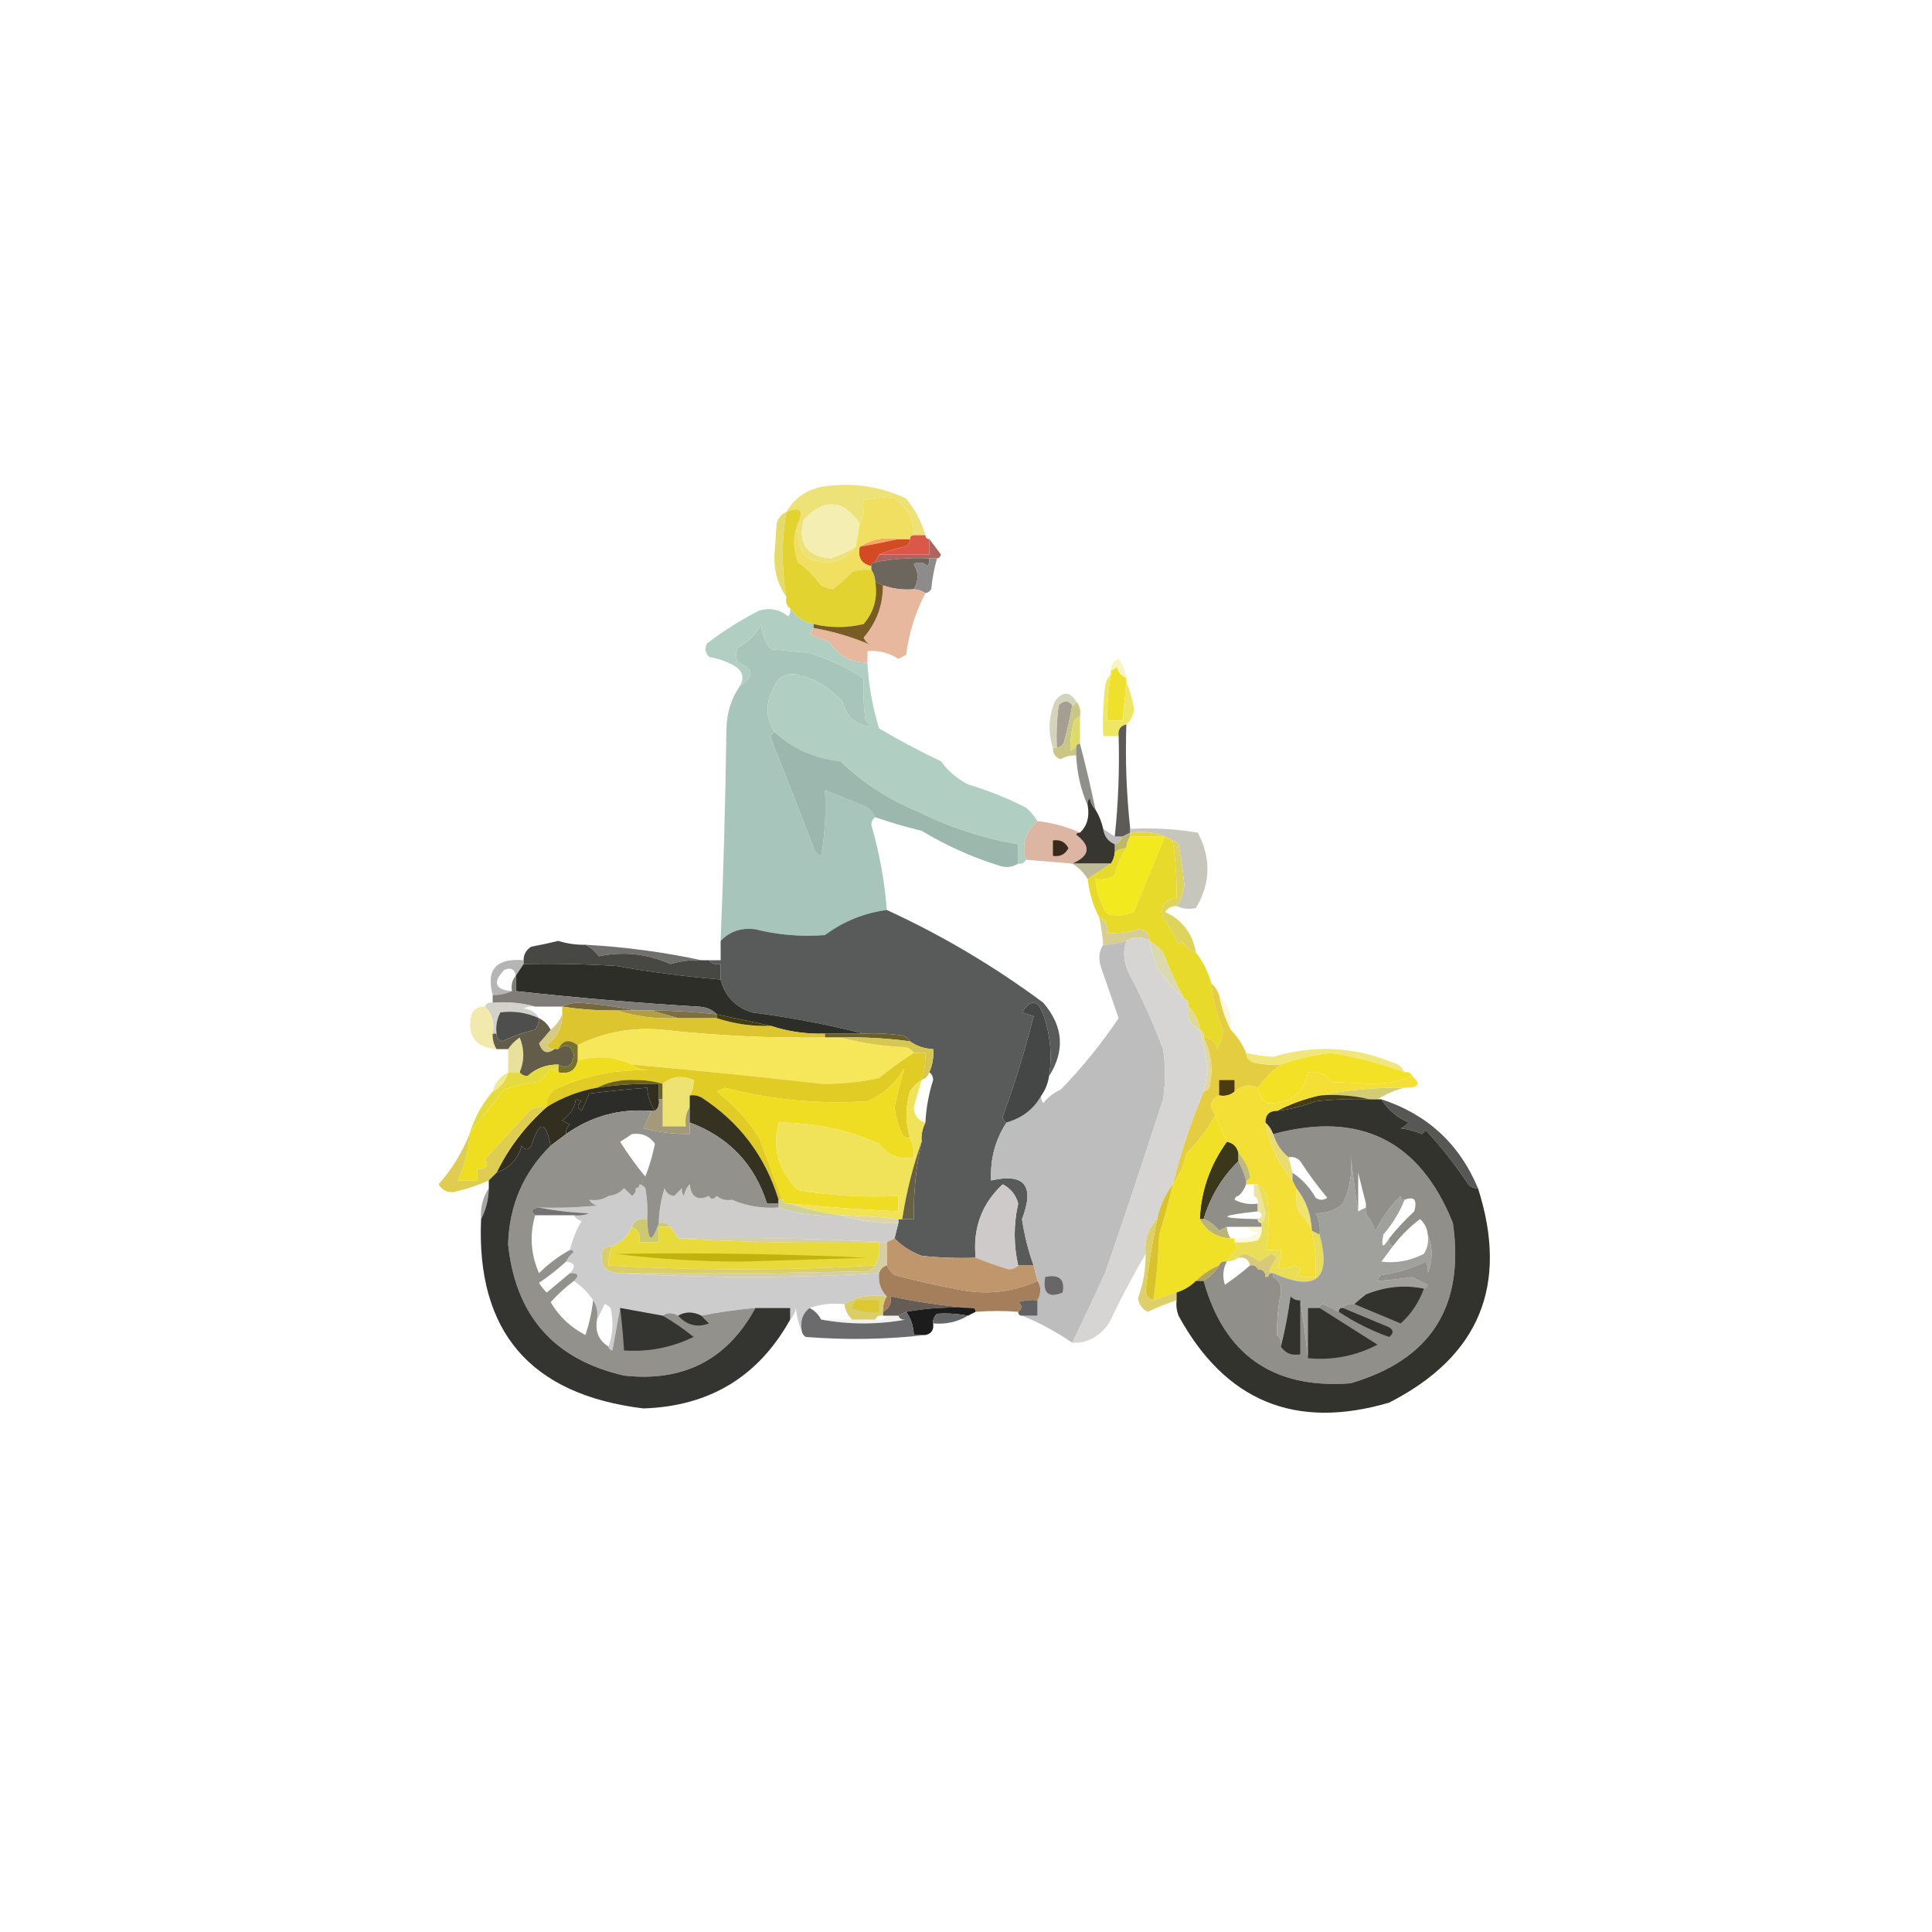 <?xml version="1.0" encoding="UTF-8"?>
<!DOCTYPE svg PUBLIC "-//W3C//DTD SVG 1.1//EN" "http://www.w3.org/Graphics/SVG/1.1/DTD/svg11.dtd">
<svg xmlns="http://www.w3.org/2000/svg" version="1.1" width="500px" height="500px" style="shape-rendering:geometricPrecision; text-rendering:geometricPrecision; image-rendering:optimizeQuality; fill-rule:evenodd; clip-rule:evenodd" xmlns:xlink="http://www.w3.org/1999/xlink">
<g><path style="opacity:1" fill="#ece277" d="M 239.5,138.5 C 238.5,138.5 237.5,138.5 236.5,138.5C 236.541,134.415 234.875,131.248 231.5,129C 228.808,128.57 226.141,128.737 223.5,129.5C 223.795,131.735 223.461,133.735 222.5,135.5C 218.197,129.228 213.364,128.895 208,134.5C 206.414,140.58 208.747,143.913 215,144.5C 217.282,143.71 219.448,142.71 221.5,141.5C 218.059,145.881 213.726,146.714 208.5,144C 206.679,141.544 206.012,138.711 206.5,135.5C 208.074,131.991 207.074,130.991 203.5,132.5C 205.431,129.098 208.431,126.931 212.5,126C 220.18,124.737 227.513,125.737 234.5,129C 236.831,131.83 238.498,134.997 239.5,138.5 Z"/></g>
<g><path style="opacity:1" fill="#f5eeb2" d="M 222.5,135.5 C 222.167,137.5 221.833,139.5 221.5,141.5C 219.448,142.71 217.282,143.71 215,144.5C 208.747,143.913 206.414,140.58 208,134.5C 213.364,128.895 218.197,129.228 222.5,135.5 Z"/></g>
<g><path style="opacity:1" fill="#fda460" d="M 232.5,139.5 C 229.275,140.237 225.941,140.903 222.5,141.5C 225.337,139.598 228.671,138.931 232.5,139.5 Z"/></g>
<g><path style="opacity:1" fill="#d34b22" d="M 232.5,139.5 C 233.5,139.5 234.5,139.5 235.5,139.5C 235.53,140.497 235.03,141.164 234,141.5C 231.654,141.99 229.487,142.657 227.5,143.5C 227.167,144.167 226.833,144.833 226.5,145.5C 225.833,145.5 225.5,145.833 225.5,146.5C 222.916,145.952 221.916,144.285 222.5,141.5C 225.941,140.903 229.275,140.237 232.5,139.5 Z"/></g>
<g><path style="opacity:1" fill="#da584a" d="M 236.5,138.5 C 237.5,138.5 238.5,138.5 239.5,138.5C 239.5,139.167 239.833,139.5 240.5,139.5C 240.5,140.833 240.5,142.167 240.5,143.5C 236.167,143.5 231.833,143.5 227.5,143.5C 229.487,142.657 231.654,141.99 234,141.5C 235.03,141.164 235.53,140.497 235.5,139.5C 235.5,138.833 235.833,138.5 236.5,138.5 Z"/></g>
<g><path style="opacity:1" fill="#b06460" d="M 240.5,139.5 C 241.479,140.765 242.479,142.099 243.5,143.5C 243.376,144.107 243.043,144.44 242.5,144.5C 241.833,144.5 241.167,144.5 240.5,144.5C 235.77,144.283 231.103,144.617 226.5,145.5C 226.833,144.833 227.167,144.167 227.5,143.5C 231.833,143.5 236.167,143.5 240.5,143.5C 240.5,142.167 240.5,140.833 240.5,139.5 Z"/></g>
<g><path style="opacity:1" fill="#e5db6c" d="M 203.5,132.5 C 202.247,139.813 202.247,147.146 203.5,154.5C 201.086,150.979 200.086,146.979 200.5,142.5C 200.667,140.167 200.833,137.833 201,135.5C 201.377,134.058 202.21,133.058 203.5,132.5 Z"/></g>
<g><path style="opacity:1" fill="#f1df61" d="M 236.5,138.5 C 235.833,138.5 235.5,138.833 235.5,139.5C 234.5,139.5 233.5,139.5 232.5,139.5C 228.671,138.931 225.337,139.598 222.5,141.5C 221.916,144.285 222.916,145.952 225.5,146.5C 225.5,146.833 225.5,147.167 225.5,147.5C 223.801,147.34 222.134,147.506 220.5,148C 218.957,149.714 217.29,151.214 215.5,152.5C 214.446,152.32 213.446,151.987 212.5,151.5C 210.833,149.167 208.833,147.167 206.5,145.5C 205.194,142.02 205.194,138.687 206.5,135.5C 206.012,138.711 206.679,141.544 208.5,144C 213.726,146.714 218.059,145.881 221.5,141.5C 221.833,139.5 222.167,137.5 222.5,135.5C 223.461,133.735 223.795,131.735 223.5,129.5C 226.141,128.737 228.808,128.57 231.5,129C 234.875,131.248 236.541,134.415 236.5,138.5 Z"/></g>
<g><path style="opacity:1" fill="#6c665c" d="M 240.5,144.5 C 240.631,145.239 240.464,145.906 240,146.5C 238.951,145.483 237.784,145.316 236.5,146C 237.768,148.163 237.768,150.33 236.5,152.5C 233.721,152.721 231.054,152.388 228.5,151.5C 227.833,151.167 227.167,150.833 226.5,150.5C 226.443,149.391 226.11,148.391 225.5,147.5C 225.5,147.167 225.5,146.833 225.5,146.5C 225.5,145.833 225.833,145.5 226.5,145.5C 231.103,144.617 235.77,144.283 240.5,144.5 Z"/></g>
<g><path style="opacity:1" fill="#8d8c8a" d="M 240.5,144.5 C 241.167,144.5 241.833,144.5 242.5,144.5C 241.772,147.079 241.272,149.746 241,152.5C 240.617,153.056 240.117,153.389 239.5,153.5C 238.609,152.89 237.609,152.557 236.5,152.5C 237.768,150.33 237.768,148.163 236.5,146C 237.784,145.316 238.951,145.483 240,146.5C 240.464,145.906 240.631,145.239 240.5,144.5 Z"/></g>
<g><path style="opacity:1" fill="#e2d331" d="M 206.5,135.5 C 205.194,138.687 205.194,142.02 206.5,145.5C 208.833,147.167 210.833,149.167 212.5,151.5C 213.446,151.987 214.446,152.32 215.5,152.5C 217.29,151.214 218.957,149.714 220.5,148C 222.134,147.506 223.801,147.34 225.5,147.5C 226.11,148.391 226.443,149.391 226.5,150.5C 227.192,154.721 226.192,158.387 223.5,161.5C 219.182,162.54 214.849,162.54 210.5,161.5C 207.964,160.963 205.964,159.63 204.5,157.5C 203.596,156.791 203.263,155.791 203.5,154.5C 202.247,147.146 202.247,139.813 203.5,132.5C 207.074,130.991 208.074,131.991 206.5,135.5 Z"/></g>
<g><path style="opacity:1" fill="#e7b79e" d="M 228.5,151.5 C 231.054,152.388 233.721,152.721 236.5,152.5C 237.609,152.557 238.609,152.89 239.5,153.5C 236.928,158.428 235.261,163.762 234.5,169.5C 233.833,169.833 233.167,170.167 232.5,170.5C 230.057,168.945 227.39,168.278 224.5,168.5C 224.5,169.5 224.5,170.5 224.5,171.5C 220.116,171.476 216.782,169.643 214.5,166C 212.754,165.529 211.087,164.862 209.5,164C 210.056,163.617 210.389,163.117 210.5,162.5C 215.895,163.458 220.895,164.958 225.5,167C 224.572,166.612 223.905,165.945 223.5,165C 226.84,161.151 228.506,156.651 228.5,151.5 Z"/></g>
<g><path style="opacity:1" fill="#795c23" d="M 226.5,150.5 C 227.167,150.833 227.833,151.167 228.5,151.5C 228.506,156.651 226.84,161.151 223.5,165C 223.905,165.945 224.572,166.612 225.5,167C 220.895,164.958 215.895,163.458 210.5,162.5C 210.5,162.167 210.5,161.833 210.5,161.5C 214.849,162.54 219.182,162.54 223.5,161.5C 226.192,158.387 227.192,154.721 226.5,150.5 Z"/></g>
<g><path style="opacity:0.529" fill="#f4ec8c" d="M 291.5,175.5 C 290.21,174.942 289.377,173.942 289,172.5C 288.617,173.056 288.117,173.389 287.5,173.5C 287.415,172.005 288.081,171.005 289.5,170.5C 290.562,172.022 291.229,173.688 291.5,175.5 Z"/></g>
<g><path style="opacity:1" fill="#eee02d" d="M 291.5,175.5 C 291.5,175.833 291.5,176.167 291.5,176.5C 291.167,179.833 290.833,183.167 290.5,186.5C 289.167,186.5 287.833,186.5 286.5,186.5C 286.505,182.466 286.838,178.466 287.5,174.5C 287.5,174.167 287.5,173.833 287.5,173.5C 288.117,173.389 288.617,173.056 289,172.5C 289.377,173.942 290.21,174.942 291.5,175.5 Z"/></g>
<g><path style="opacity:1" fill="#a7c5bb" d="M 200.5,189.5 C 199.903,189.735 199.57,190.235 199.5,191C 203.415,200.876 207.248,210.709 211,220.5C 211.414,220.957 211.914,221.291 212.5,221.5C 213.495,215.872 213.829,210.206 213.5,204.5C 216.776,205.799 220.11,207.132 223.5,208.5C 224.993,209.141 225.993,210.141 226.5,211.5C 225.876,211.917 225.543,212.584 225.5,213.5C 227.609,220.743 228.942,228.076 229.5,235.5C 223.611,236.277 218.278,238.444 213.5,242C 207.419,242.473 201.419,241.973 195.5,240.5C 191.86,240.023 188.86,241.023 186.5,243.5C 187.251,225.183 187.751,206.85 188,188.5C 188.115,184.386 189.282,180.719 191.5,177.5C 195.323,174.943 195.157,172.943 191,171.5C 190.333,170.167 190.333,168.833 191,167.5C 193.667,166.167 195.667,164.167 197,161.5C 197.093,164.007 197.926,166.174 199.5,168C 202.833,168.333 206.167,168.667 209.5,169C 214.545,170.595 219.212,172.761 223.5,175.5C 223.335,179.182 223.501,182.848 224,186.5C 224.5,187 225,187.5 225.5,188C 221.565,187.746 219.065,185.58 218,181.5C 214.707,177.857 210.707,175.524 206,174.5C 202.94,174.225 200.94,175.558 200,178.5C 198.028,182.273 198.195,185.94 200.5,189.5 Z"/></g>
<g><path style="opacity:1" fill="#a49f92" d="M 277.5,182.5 C 276.995,185.521 276.328,188.521 275.5,191.5C 275.253,192.713 274.586,193.38 273.5,193.5C 273.335,189.818 273.501,186.152 274,182.5C 275.292,181.209 276.458,181.209 277.5,182.5 Z"/></g>
<g><path style="opacity:1" fill="#efe764" d="M 287.5,174.5 C 286.838,178.466 286.505,182.466 286.5,186.5C 287.833,186.5 289.167,186.5 290.5,186.5C 290.833,183.167 291.167,179.833 291.5,176.5C 292.404,178.638 293.071,180.971 293.5,183.5C 293.332,185.171 292.665,186.504 291.5,187.5C 289.952,187.821 289.285,188.821 289.5,190.5C 288.167,190.5 286.833,190.5 285.5,190.5C 285.334,186.154 285.501,181.821 286,177.5C 286.232,176.263 286.732,175.263 287.5,174.5 Z"/></g>
<g><path style="opacity:1" fill="#c9c686" d="M 278.5,181.5 C 279.434,182.568 279.768,183.901 279.5,185.5C 278.883,185.611 278.383,185.944 278,186.5C 277.26,189.176 276.927,191.842 277,194.5C 277.383,193.944 277.883,193.611 278.5,193.5C 278.5,194.167 278.5,194.833 278.5,195.5C 277.07,195.421 275.736,195.754 274.5,196.5C 273.081,195.995 272.415,194.995 272.5,193.5C 272.833,193.5 273.167,193.5 273.5,193.5C 274.586,193.38 275.253,192.713 275.5,191.5C 276.328,188.521 276.995,185.521 277.5,182.5C 278.167,182.5 278.5,182.167 278.5,181.5 Z"/></g>
<g><path style="opacity:1" fill="#b1cec2" d="M 204.5,157.5 C 205.964,159.63 207.964,160.963 210.5,161.5C 210.5,161.833 210.5,162.167 210.5,162.5C 210.389,163.117 210.056,163.617 209.5,164C 211.087,164.862 212.754,165.529 214.5,166C 216.782,169.643 220.116,171.476 224.5,171.5C 224.749,177.07 225.749,182.737 227.5,188.5C 232.748,191.623 238.082,194.456 243.5,197C 245.341,199.517 247.674,201.517 250.5,203C 255.681,204.545 260.681,206.545 265.5,209C 266.71,210.039 267.71,211.206 268.5,212.5C 265.35,215.272 264.35,218.605 265.5,222.5C 265.158,223.338 264.492,223.672 263.5,223.5C 263.5,221.833 263.5,220.167 263.5,218.5C 254.385,216.962 245.719,214.128 237.5,210C 229.961,206.941 223.294,202.608 217.5,197C 210.938,196.321 205.271,193.821 200.5,189.5C 198.195,185.94 198.028,182.273 200,178.5C 200.94,175.558 202.94,174.225 206,174.5C 210.707,175.524 214.707,177.857 218,181.5C 219.065,185.58 221.565,187.746 225.5,188C 225,187.5 224.5,187 224,186.5C 223.501,182.848 223.335,179.182 223.5,175.5C 219.212,172.761 214.545,170.595 209.5,169C 206.167,168.667 202.833,168.333 199.5,168C 197.926,166.174 197.093,164.007 197,161.5C 195.667,164.167 193.667,166.167 191,167.5C 190.333,168.833 190.333,170.167 191,171.5C 195.157,172.943 195.323,174.943 191.5,177.5C 192.785,175.194 192.118,173.361 189.5,172C 187.608,171.027 185.608,170.36 183.5,170C 182.483,168.951 182.316,167.784 183,166.5C 187.233,163.271 191.733,160.438 196.5,158C 199.257,157.218 201.757,157.718 204,159.5C 204.464,158.906 204.631,158.239 204.5,157.5 Z"/></g>
<g><path style="opacity:1" fill="#dddb6a" d="M 279.5,185.5 C 279.5,187.833 279.5,190.167 279.5,192.5C 278.833,192.5 278.5,192.833 278.5,193.5C 277.883,193.611 277.383,193.944 277,194.5C 276.927,191.842 277.26,189.176 278,186.5C 278.383,185.944 278.883,185.611 279.5,185.5 Z"/></g>
<g><path style="opacity:0.881" fill="#474541" d="M 291.5,187.5 C 291.196,196.584 291.529,205.584 292.5,214.5C 292.5,214.833 292.5,215.167 292.5,215.5C 291.833,215.833 291.167,216.167 290.5,216.5C 289.833,216.5 289.167,216.5 288.5,216.5C 289.411,207.874 289.745,199.208 289.5,190.5C 289.285,188.821 289.952,187.821 291.5,187.5 Z"/></g>
<g><path style="opacity:0.835" fill="#cdcaad" d="M 278.5,181.5 C 278.5,182.167 278.167,182.5 277.5,182.5C 276.458,181.209 275.292,181.209 274,182.5C 273.501,186.152 273.335,189.818 273.5,193.5C 273.167,193.5 272.833,193.5 272.5,193.5C 271.202,189.592 271.368,185.592 273,181.5C 274.969,178.876 276.802,178.876 278.5,181.5 Z"/></g>
<g><path style="opacity:1" fill="#9bb7ae" d="M 200.5,189.5 C 205.271,193.821 210.938,196.321 217.5,197C 223.294,202.608 229.961,206.941 237.5,210C 245.719,214.128 254.385,216.962 263.5,218.5C 263.5,220.167 263.5,221.833 263.5,223.5C 261.932,224.473 260.265,224.64 258.5,224C 251.526,221.823 244.86,218.823 238.5,215C 234.415,214.019 230.415,212.852 226.5,211.5C 225.993,210.141 224.993,209.141 223.5,208.5C 220.11,207.132 216.776,205.799 213.5,204.5C 213.829,210.206 213.495,215.872 212.5,221.5C 211.914,221.291 211.414,220.957 211,220.5C 207.248,210.709 203.415,200.876 199.5,191C 199.57,190.235 199.903,189.735 200.5,189.5 Z"/></g>
<g><path style="opacity:0.765" fill="#6d6d69" d="M 279.5,192.5 C 280.962,198.022 282.296,203.689 283.5,209.5C 282.732,208.737 282.232,207.737 282,206.5C 281.536,207.094 281.369,207.761 281.5,208.5C 279.74,204.453 278.74,200.12 278.5,195.5C 278.5,194.833 278.5,194.167 278.5,193.5C 278.5,192.833 278.833,192.5 279.5,192.5 Z"/></g>
<g><path style="opacity:1" fill="#dcb5a3" d="M 268.5,212.5 C 272.42,212.935 276.087,213.935 279.5,215.5C 279.062,215.435 278.728,215.601 278.5,216C 282.435,218.988 282.102,221.488 277.5,223.5C 273.522,223.156 269.522,222.823 265.5,222.5C 264.35,218.605 265.35,215.272 268.5,212.5 Z"/></g>
<g><path style="opacity:0.6" fill="#949291" d="M 285.5,214.5 C 286.5,215.167 287.5,215.833 288.5,216.5C 289.167,216.5 289.833,216.5 290.5,216.5C 290.167,217.5 289.5,218.167 288.5,218.5C 286.771,217.764 285.771,216.43 285.5,214.5 Z"/></g>
<g><path style="opacity:1" fill="#bdb767" d="M 292.5,215.5 C 292.5,215.833 292.5,216.167 292.5,216.5C 291.89,217.391 291.557,218.391 291.5,219.5C 290.391,219.557 289.391,219.89 288.5,220.5C 288.5,219.833 288.5,219.167 288.5,218.5C 289.5,218.167 290.167,217.5 290.5,216.5C 291.167,216.167 291.833,215.833 292.5,215.5 Z"/></g>
<g><path style="opacity:1" fill="#3a2a1e" d="M 272.5,217.5 C 274.346,217.222 275.68,217.889 276.5,219.5C 275.68,221.111 274.346,221.778 272.5,221.5C 272.5,220.167 272.5,218.833 272.5,217.5 Z"/></g>
<g><path style="opacity:1" fill="#c7c6bd" d="M 292.5,215.5 C 292.5,215.167 292.5,214.833 292.5,214.5C 298.425,214.192 304.259,214.525 310,215.5C 313.48,222.132 313.313,228.632 309.5,235C 307.803,235.384 306.137,235.218 304.5,234.5C 305.636,232.954 306.302,231.121 306.5,229C 306.163,225.477 305.663,221.977 305,218.5C 304.617,217.944 304.117,217.611 303.5,217.5C 300.316,215.586 296.649,214.92 292.5,215.5 Z"/></g>
<g><path style="opacity:1" fill="#373630" d="M 283.5,209.5 C 284.441,211.05 285.107,212.716 285.5,214.5C 285.771,216.43 286.771,217.764 288.5,218.5C 288.5,219.167 288.5,219.833 288.5,220.5C 288.443,221.609 288.11,222.609 287.5,223.5C 284.167,223.5 280.833,223.5 277.5,223.5C 282.102,221.488 282.435,218.988 278.5,216C 278.728,215.601 279.062,215.435 279.5,215.5C 281.344,213.721 282.01,211.388 281.5,208.5C 281.369,207.761 281.536,207.094 282,206.5C 282.232,207.737 282.732,208.737 283.5,209.5 Z"/></g>
<g><path style="opacity:1" fill="#f2e91f" d="M 292.5,216.5 C 295.5,216.5 298.5,216.5 301.5,216.5C 298.773,222.927 296.106,229.427 293.5,236C 291.109,237.035 288.776,237.202 286.5,236.5C 284.736,233.785 283.736,230.785 283.5,227.5C 285.288,227.785 286.955,227.452 288.5,226.5C 289.054,223.913 290.054,221.58 291.5,219.5C 291.557,218.391 291.89,217.391 292.5,216.5 Z"/></g>
<g><path style="opacity:1" fill="#bebb97" d="M 277.5,223.5 C 280.833,223.5 284.167,223.5 287.5,223.5C 285.5,224.833 283.5,226.167 281.5,227.5C 280.5,225.833 279.167,224.5 277.5,223.5 Z"/></g>
<g><path style="opacity:1" fill="#ddd35d" d="M 303.5,217.5 C 304.117,217.611 304.617,217.944 305,218.5C 305.663,221.977 306.163,225.477 306.5,229C 306.302,231.121 305.636,232.954 304.5,234.5C 303.244,234.461 302.244,234.961 301.5,236C 305.956,238.054 308.623,241.554 309.5,246.5C 307.926,246.063 306.759,245.063 306,243.5C 305.667,243.833 305.333,244.167 305,244.5C 303.92,242.004 302.586,239.67 301,237.5C 300.2,234.428 301.367,232.761 304.5,232.5C 304.587,227.463 304.254,222.463 303.5,217.5 Z"/></g>
<g><path style="opacity:1" fill="#e8da2b" d="M 292.5,216.5 C 292.5,216.167 292.5,215.833 292.5,215.5C 296.649,214.92 300.316,215.586 303.5,217.5C 304.254,222.463 304.587,227.463 304.5,232.5C 301.367,232.761 300.2,234.428 301,237.5C 302.586,239.67 303.92,242.004 305,244.5C 305.333,244.167 305.667,243.833 306,243.5C 306.759,245.063 307.926,246.063 309.5,246.5C 311.341,248.849 312.674,251.515 313.5,254.5C 313.885,258.706 314.885,262.706 316.5,266.5C 316.423,268.299 315.923,269.966 315,271.5C 314.578,269.574 313.411,268.574 311.5,268.5C 311.672,267.508 311.338,266.842 310.5,266.5C 310.245,264.033 309.245,262.033 307.5,260.5C 307.672,259.508 307.338,258.842 306.5,258.5C 304.402,254.636 302.569,250.636 301,246.5C 299.961,245.29 298.794,244.29 297.5,243.5C 297.516,241.516 296.516,240.516 294.5,240.5C 291.885,241.269 289.219,241.603 286.5,241.5C 286.843,239.517 286.176,238.183 284.5,237.5C 282.885,234.377 281.885,231.044 281.5,227.5C 283.5,226.167 285.5,224.833 287.5,223.5C 288.11,222.609 288.443,221.609 288.5,220.5C 289.391,219.89 290.391,219.557 291.5,219.5C 290.054,221.58 289.054,223.913 288.5,226.5C 286.955,227.452 285.288,227.785 283.5,227.5C 283.736,230.785 284.736,233.785 286.5,236.5C 288.776,237.202 291.109,237.035 293.5,236C 296.106,229.427 298.773,222.927 301.5,216.5C 298.5,216.5 295.5,216.5 292.5,216.5 Z"/></g>
<g><path style="opacity:1" fill="#595b5a" d="M 229.5,235.5 C 243.808,242.073 257.308,250.073 270,259.5C 275.189,265.565 275.689,271.898 271.5,278.5C 272.336,273.126 271.836,267.793 270,262.5C 268.551,258.699 266.717,258.533 264.5,262C 265.5,262.333 266.5,262.667 267.5,263C 265.318,271.702 262.652,280.369 259.5,289C 259.57,289.765 259.903,290.265 260.5,290.5C 257.572,294.969 256.239,299.969 256.5,305.5C 265.167,303.52 267.834,306.853 264.5,315.5C 265.094,319.613 266.094,323.613 267.5,327.5C 266.167,327.5 264.833,327.5 263.5,327.5C 262.299,322.163 262.299,316.83 263.5,311.5C 262.929,309.259 261.596,307.592 259.5,306.5C 254.072,311.528 251.739,317.861 252.5,325.5C 247.821,325.666 243.155,325.499 238.5,325C 235.761,323.974 233.428,322.474 231.5,320.5C 231.833,319.167 232.167,317.833 232.5,316.5C 232.5,316.167 232.5,315.833 232.5,315.5C 232.833,315.5 233.167,315.5 233.5,315.5C 234.5,315.5 235.5,315.5 236.5,315.5C 236.39,308.709 237.056,302.042 238.5,295.5C 238.366,293.708 238.699,292.042 239.5,290.5C 239.685,286.756 240.352,283.089 241.5,279.5C 241.457,278.584 241.124,277.917 240.5,277.5C 241.341,275.621 241.675,273.621 241.5,271.5C 239.214,271.405 237.214,270.738 235.5,269.5C 235.082,268.778 234.416,268.278 233.5,268C 230.183,267.502 226.85,267.335 223.5,267.5C 214.071,265.116 204.404,263.282 194.5,262C 190.248,260.583 187.581,257.75 186.5,253.5C 186.5,252.167 186.5,250.833 186.5,249.5C 185.209,249.737 184.209,249.404 183.5,248.5C 184.5,248.5 185.5,248.5 186.5,248.5C 186.5,246.833 186.5,245.167 186.5,243.5C 188.86,241.023 191.86,240.023 195.5,240.5C 201.419,241.973 207.419,242.473 213.5,242C 218.278,238.444 223.611,236.277 229.5,235.5 Z"/></g>
<g><path style="opacity:1" fill="#d7ce91" d="M 284.5,237.5 C 286.176,238.183 286.843,239.517 286.5,241.5C 289.219,241.603 291.885,241.269 294.5,240.5C 296.516,240.516 297.516,241.516 297.5,243.5C 295.389,242.258 293.389,242.258 291.5,243.5C 289.565,244.15 287.565,244.483 285.5,244.5C 285.326,242.139 284.993,239.806 284.5,237.5 Z"/></g>
<g><path style="opacity:0.988" fill="#6f6e6b" d="M 151.5,244.5 C 161.737,245.061 171.737,246.395 181.5,248.5C 178.781,248.397 176.115,248.731 173.5,249.5C 167.486,246.813 161.319,246.146 155,247.5C 154.015,246.186 152.848,245.186 151.5,244.5 Z"/></g>
<g><path style="opacity:1" fill="#474743" d="M 151.5,244.5 C 152.848,245.186 154.015,246.186 155,247.5C 161.319,246.146 167.486,246.813 173.5,249.5C 176.115,248.731 178.781,248.397 181.5,248.5C 182.167,248.5 182.833,248.5 183.5,248.5C 184.209,249.404 185.209,249.737 186.5,249.5C 186.5,250.833 186.5,252.167 186.5,253.5C 177.435,252.752 168.435,251.586 159.5,250C 151.507,249.5 143.507,249.334 135.5,249.5C 135.5,249.167 135.5,248.833 135.5,248.5C 135.511,246.983 136.177,245.816 137.5,245C 139.847,244.564 142.181,244.064 144.5,243.5C 146.782,244.223 149.116,244.557 151.5,244.5 Z"/></g>
<g><path style="opacity:1" fill="#dcd8b0" d="M 297.5,243.5 C 298.794,244.29 299.961,245.29 301,246.5C 302.569,250.636 304.402,254.636 306.5,258.5C 303.89,256.117 301.556,253.45 299.5,250.5C 298.579,248.223 297.913,245.89 297.5,243.5 Z"/></g>
<g><path style="opacity:0.792" fill="#a1a1a1" d="M 135.5,248.5 C 135.5,248.833 135.5,249.167 135.5,249.5C 134.833,250.5 134.167,251.5 133.5,252.5C 133.157,250.775 132.157,250.275 130.5,251C 127.407,254.307 128.074,256.141 132.5,256.5C 130.745,257.24 129.078,257.574 127.5,257.5C 125.74,250.914 128.406,247.914 135.5,248.5 Z"/></g>
<g><path style="opacity:1" fill="#2d2e27" d="M 135.5,249.5 C 143.507,249.334 151.507,249.5 159.5,250C 168.435,251.586 177.435,252.752 186.5,253.5C 187.581,257.75 190.248,260.583 194.5,262C 204.404,263.282 214.071,265.116 223.5,267.5C 220.167,267.5 216.833,267.5 213.5,267.5C 208.678,267.648 204.012,266.981 199.5,265.5C 194.872,264.503 190.205,263.503 185.5,262.5C 184.306,261.223 182.64,260.556 180.5,260.5C 164.79,259.552 149.124,258.219 133.5,256.5C 133.5,255.167 133.5,253.833 133.5,252.5C 134.167,251.5 134.833,250.5 135.5,249.5 Z"/></g>
<g><path style="opacity:1" fill="#807d78" d="M 133.5,252.5 C 133.5,253.833 133.5,255.167 133.5,256.5C 149.124,258.219 164.79,259.552 180.5,260.5C 182.64,260.556 184.306,261.223 185.5,262.5C 179.855,261.866 174.189,261.532 168.5,261.5C 167.167,261.5 165.833,261.5 164.5,261.5C 159.852,260.546 155.019,259.88 150,259.5C 148.293,259.508 146.793,259.842 145.5,260.5C 143.167,260.5 140.833,260.5 138.5,260.5C 135.038,259.518 131.371,259.185 127.5,259.5C 127.5,258.833 127.5,258.167 127.5,257.5C 129.078,257.574 130.745,257.24 132.5,256.5C 132.232,254.901 132.566,253.568 133.5,252.5 Z"/></g>
<g><path style="opacity:0.599" fill="#b4b2ab" d="M 125.5,260.5 C 125.842,259.662 126.508,259.328 127.5,259.5C 131.371,259.185 135.038,259.518 138.5,260.5C 137.448,260.351 136.448,260.517 135.5,261C 137.32,261.2 138.653,262.034 139.5,263.5C 136.296,262.04 132.962,261.54 129.5,262C 128.594,263.699 128.261,265.533 128.5,267.5C 128.167,267.5 127.833,267.5 127.5,267.5C 128.01,264.612 127.344,262.279 125.5,260.5 Z"/></g>
<g><path style="opacity:1" fill="#77683b" d="M 145.5,260.5 C 146.793,259.842 148.293,259.508 150,259.5C 155.019,259.88 159.852,260.546 164.5,261.5C 162.833,261.5 161.167,261.5 159.5,261.5C 154.797,261.563 150.13,261.229 145.5,260.5 Z"/></g>
<g><path style="opacity:1" fill="#7e6f41" d="M 168.5,261.5 C 174.189,261.532 179.855,261.866 185.5,262.5C 185.5,262.833 185.5,263.167 185.5,263.5C 182.167,263.5 178.833,263.5 175.5,263.5C 173.167,262.833 170.833,262.167 168.5,261.5 Z"/></g>
<g><path style="opacity:1" fill="#b29d43" d="M 159.5,261.5 C 161.167,261.5 162.833,261.5 164.5,261.5C 165.833,261.5 167.167,261.5 168.5,261.5C 170.833,262.167 173.167,262.833 175.5,263.5C 169.916,263.745 164.583,263.078 159.5,261.5 Z"/></g>
<g><path style="opacity:1" fill="#4e4f4d" d="M 139.5,263.5 C 139.461,264.583 139.127,265.583 138.5,266.5C 135.527,267.158 132.694,268.158 130,269.5C 128.97,269.164 128.47,268.497 128.5,267.5C 128.261,265.533 128.594,263.699 129.5,262C 132.962,261.54 136.296,262.04 139.5,263.5 Z"/></g>
<g><path style="opacity:1" fill="#ddc52f" d="M 145.5,260.5 C 150.13,261.229 154.797,261.563 159.5,261.5C 164.583,263.078 169.916,263.745 175.5,263.5C 178.833,263.5 182.167,263.5 185.5,263.5C 190.012,264.981 194.678,265.648 199.5,265.5C 204.012,266.981 208.678,267.648 213.5,267.5C 213.5,267.833 213.5,268.167 213.5,268.5C 199.444,268.711 185.444,268.045 171.5,266.5C 163.646,265.78 156.312,267.113 149.5,270.5C 147.274,268.82 145.607,269.153 144.5,271.5C 144.167,271.5 143.833,271.5 143.5,271.5C 142.624,271.631 141.957,271.298 141.5,270.5C 144.206,268.476 145.539,265.81 145.5,262.5C 145.5,261.833 145.5,261.167 145.5,260.5 Z"/></g>
<g><path style="opacity:1" fill="#433c0d" d="M 185.5,263.5 C 185.5,263.167 185.5,262.833 185.5,262.5C 190.205,263.503 194.872,264.503 199.5,265.5C 194.678,265.648 190.012,264.981 185.5,263.5 Z"/></g>
<g><path style="opacity:1" fill="#dfd995" d="M 307.5,260.5 C 309.245,262.033 310.245,264.033 310.5,266.5C 308.025,265.313 307.025,263.313 307.5,260.5 Z"/></g>
<g><path style="opacity:0.306" fill="#efe68d" d="M 315.5,257.5 C 317.855,259.923 318.855,262.923 318.5,266.5C 317.079,263.706 316.079,260.706 315.5,257.5 Z"/></g>
<g><path style="opacity:1" fill="#f2eaad" d="M 125.5,260.5 C 127.344,262.279 128.01,264.612 127.5,267.5C 127.433,268.959 127.766,270.292 128.5,271.5C 122.948,271.089 120.782,268.089 122,262.5C 122.71,261.027 123.876,260.36 125.5,260.5 Z"/></g>
<g><path style="opacity:1" fill="#bdbdbd" d="M 291.5,243.5 C 290.604,246.127 290.77,248.794 292,251.5C 295.395,257.925 298.395,264.591 301,271.5C 301.667,275.833 301.667,280.167 301,284.5C 296.153,299.555 291.153,314.555 286,329.5C 283.155,335.692 280.321,341.692 277.5,347.5C 273.357,344.661 269.023,342.328 264.5,340.5C 265.833,340.5 267.167,340.5 268.5,340.5C 268.5,339.167 268.5,337.833 268.5,336.5C 269.494,334.666 269.494,332.999 268.5,331.5C 268.167,330.167 267.833,328.833 267.5,327.5C 266.094,323.613 265.094,319.613 264.5,315.5C 267.834,306.853 265.167,303.52 256.5,305.5C 256.239,299.969 257.572,294.969 260.5,290.5C 264.601,289.316 267.601,286.983 269.5,283.5C 269.369,284.239 269.536,284.906 270,285.5C 271.214,283.951 272.714,282.785 274.5,282C 280.068,276.268 285.068,270.101 289.5,263.5C 288,259.167 286.5,254.833 285,250.5C 284.211,248.288 284.378,246.288 285.5,244.5C 287.565,244.483 289.565,244.15 291.5,243.5 Z"/></g>
<g><path style="opacity:1" fill="#695f27" d="M 213.5,268.5 C 213.5,268.167 213.5,267.833 213.5,267.5C 216.833,267.5 220.167,267.5 223.5,267.5C 226.85,267.335 230.183,267.502 233.5,268C 234.416,268.278 235.082,268.778 235.5,269.5C 229.536,268.693 223.536,268.36 217.5,268.5C 216.167,268.5 214.833,268.5 213.5,268.5 Z"/></g>
<g><path style="opacity:1" fill="#f6e75a" d="M 213.5,268.5 C 214.833,268.5 216.167,268.5 217.5,268.5C 222.934,269.956 228.6,270.79 234.5,271C 235.416,271.278 236.082,271.778 236.5,272.5C 233.397,274.423 230.397,276.59 227.5,279C 222.734,280.037 217.901,280.537 213,280.5C 196.545,278.671 180.045,277.005 163.5,275.5C 159.03,273.413 154.364,273.08 149.5,274.5C 149.5,273.167 149.5,271.833 149.5,270.5C 156.312,267.113 163.646,265.78 171.5,266.5C 185.444,268.045 199.444,268.711 213.5,268.5 Z"/></g>
<g><path style="opacity:1" fill="#d6c753" d="M 217.5,268.5 C 223.536,268.36 229.536,268.693 235.5,269.5C 237.214,270.738 239.214,271.405 241.5,271.5C 241.675,273.621 241.341,275.621 240.5,277.5C 240.167,278.5 239.5,279.167 238.5,279.5C 239.219,277.236 239.552,274.903 239.5,272.5C 238.5,272.5 237.5,272.5 236.5,272.5C 236.082,271.778 235.416,271.278 234.5,271C 228.6,270.79 222.934,269.956 217.5,268.5 Z"/></g>
<g><path style="opacity:1" fill="#e1d8a2" d="M 310.5,266.5 C 311.338,266.842 311.672,267.508 311.5,268.5C 313.522,272.538 314.022,276.871 313,281.5C 312.617,282.056 312.117,282.389 311.5,282.5C 312.014,280.383 312.347,278.216 312.5,276C 312.06,272.752 311.393,269.585 310.5,266.5 Z"/></g>
<g><path style="opacity:1" fill="#d5cb83" d="M 145.5,262.5 C 145.539,265.81 144.206,268.476 141.5,270.5C 141.957,271.298 142.624,271.631 143.5,271.5C 141.623,272.928 140.289,272.428 139.5,270C 140.544,268.826 141.544,267.659 142.5,266.5C 143.857,265.41 144.857,264.076 145.5,262.5 Z"/></g>
<g><path style="opacity:1" fill="#e4cd41" d="M 313.5,254.5 C 314.401,255.29 315.068,256.29 315.5,257.5C 316.079,260.706 317.079,263.706 318.5,266.5C 320.218,268.223 321.551,270.223 322.5,272.5C 322.577,273.75 323.244,274.583 324.5,275C 326.81,275.497 329.143,275.663 331.5,275.5C 329.194,277.139 327.194,279.139 325.5,281.5C 323.423,280.477 321.423,280.81 319.5,282.5C 319.5,281.5 319.5,280.5 319.5,279.5C 318.167,279.5 316.833,279.5 315.5,279.5C 315.5,280.833 315.5,282.167 315.5,283.5C 313.153,284.607 312.82,286.274 314.5,288.5C 312.595,292.244 310.095,295.578 307,298.5C 306.422,301.53 305.255,304.197 303.5,306.5C 305.553,298.341 308.22,290.341 311.5,282.5C 312.117,282.389 312.617,282.056 313,281.5C 314.022,276.871 313.522,272.538 311.5,268.5C 313.411,268.574 314.578,269.574 315,271.5C 315.923,269.966 316.423,268.299 316.5,266.5C 314.885,262.706 313.885,258.706 313.5,254.5 Z"/></g>
<g><path style="opacity:1" fill="#e7e19c" d="M 134.5,277.5 C 133.5,277.5 132.5,277.5 131.5,277.5C 131.5,275.5 131.5,273.5 131.5,271.5C 132.265,270.34 133.265,269.34 134.5,268.5C 135.741,271.537 135.741,274.537 134.5,277.5 Z"/></g>
<g><path style="opacity:1" fill="#f0e67c" d="M 363.5,277.5 C 357.351,275.244 351.018,273.578 344.5,272.5C 339.932,273.046 335.599,274.046 331.5,275.5C 329.143,275.663 326.81,275.497 324.5,275C 323.244,274.583 322.577,273.75 322.5,272.5C 324.783,273.029 327.117,273.363 329.5,273.5C 340.03,270.352 350.363,270.852 360.5,275C 361.942,275.377 362.942,276.21 363.5,277.5 Z"/></g>
<g><path style="opacity:1" fill="#635c49" d="M 139.5,263.5 C 140.833,264.167 141.833,265.167 142.5,266.5C 141.544,267.659 140.544,268.826 139.5,270C 140.289,272.428 141.623,272.928 143.5,271.5C 143.833,271.5 144.167,271.5 144.5,271.5C 146.509,270 147.842,270.5 148.5,273C 148.13,275.92 146.797,276.754 144.5,275.5C 141.373,275.486 138.707,276.486 136.5,278.5C 135.584,278.457 134.917,278.124 134.5,277.5C 135.741,274.537 135.741,271.537 134.5,268.5C 133.265,269.34 132.265,270.34 131.5,271.5C 130.5,271.5 129.5,271.5 128.5,271.5C 127.766,270.292 127.433,268.959 127.5,267.5C 127.833,267.5 128.167,267.5 128.5,267.5C 128.47,268.497 128.97,269.164 130,269.5C 132.694,268.158 135.527,267.158 138.5,266.5C 139.127,265.583 139.461,264.583 139.5,263.5 Z"/></g>
<g><path style="opacity:1" fill="#78712d" d="M 149.5,270.5 C 149.5,271.833 149.5,273.167 149.5,274.5C 148.952,277.084 147.285,278.084 144.5,277.5C 144.5,276.833 144.5,276.167 144.5,275.5C 146.797,276.754 148.13,275.92 148.5,273C 147.842,270.5 146.509,270 144.5,271.5C 145.607,269.153 147.274,268.82 149.5,270.5 Z"/></g>
<g><path style="opacity:1" fill="#e5db3e" d="M 144.5,275.5 C 144.5,276.167 144.5,276.833 144.5,277.5C 143.85,277.196 143.183,276.863 142.5,276.5C 141.618,277.76 140.618,278.926 139.5,280C 136.377,280.206 133.377,280.873 130.5,282C 127.34,285.881 124.34,289.714 121.5,293.5C 122.742,289.345 124.742,285.678 127.5,282.5C 129.587,281.415 130.92,279.749 131.5,277.5C 132.5,277.5 133.5,277.5 134.5,277.5C 134.917,278.124 135.584,278.457 136.5,278.5C 138.707,276.486 141.373,275.486 144.5,275.5 Z"/></g>
<g><path style="opacity:1" fill="#4a3b10" d="M 319.5,282.5 C 318.432,283.434 317.099,283.768 315.5,283.5C 315.5,282.167 315.5,280.833 315.5,279.5C 316.833,279.5 318.167,279.5 319.5,279.5C 319.5,280.5 319.5,281.5 319.5,282.5 Z"/></g>
<g><path style="opacity:0.831" fill="#efe381" d="M 131.5,277.5 C 130.92,279.749 129.587,281.415 127.5,282.5C 128.08,280.251 129.413,278.585 131.5,277.5 Z"/></g>
<g><path style="opacity:1" fill="#e1cb25" d="M 236.5,272.5 C 237.5,272.5 238.5,272.5 239.5,272.5C 239.552,274.903 239.219,277.236 238.5,279.5C 237.288,280.23 236.288,281.23 235.5,282.5C 234.302,286.512 234.302,290.512 235.5,294.5C 234.624,294.631 233.957,294.298 233.5,293.5C 232.428,291.283 231.761,288.95 231.5,286.5C 232.275,283.037 233.108,279.703 234,276.5C 231.778,280.388 228.612,283.221 224.5,285C 211.995,285.806 199.662,284.639 187.5,281.5C 186.833,281.833 186.167,282.167 185.5,282.5C 189.847,285.848 193.514,289.848 196.5,294.5C 198.545,299.904 200.545,305.237 202.5,310.5C 202.167,310.5 201.833,310.5 201.5,310.5C 198.026,299.201 191.36,290.368 181.5,284C 180.552,283.517 179.552,283.351 178.5,283.5C 179.234,282.292 179.567,280.959 179.5,279.5C 176.484,278.246 173.818,278.579 171.5,280.5C 169.359,279.837 167.025,279.503 164.5,279.5C 160.859,279.315 157.526,279.981 154.5,281.5C 149.815,282.346 145.481,284.013 141.5,286.5C 141.297,284.61 141.963,283.11 143.5,282C 151.073,278.418 159.073,276.752 167.5,277C 165.942,276.79 164.609,276.29 163.5,275.5C 180.045,277.005 196.545,278.671 213,280.5C 217.901,280.537 222.734,280.037 227.5,279C 230.397,276.59 233.397,274.423 236.5,272.5 Z"/></g>
<g><path style="opacity:1" fill="#6d611f" d="M 171.5,280.5 C 171.5,281.833 171.5,283.167 171.5,284.5C 171.167,284.5 170.833,284.5 170.5,284.5C 170.5,283.167 170.5,281.833 170.5,280.5C 165.13,280.392 159.797,280.725 154.5,281.5C 157.526,279.981 160.859,279.315 164.5,279.5C 167.025,279.503 169.359,279.837 171.5,280.5 Z"/></g>
<g><path style="opacity:1" fill="#d4cb75" d="M 363.5,281.5 C 361.025,282.131 358.691,283.131 356.5,284.5C 355.833,284.5 355.167,284.5 354.5,284.5C 350.366,283.515 346.032,283.182 341.5,283.5C 348.62,282.072 355.953,281.406 363.5,281.5 Z"/></g>
<g><path style="opacity:1" fill="#d6d5d3" d="M 297.5,243.5 C 297.913,245.89 298.579,248.223 299.5,250.5C 301.556,253.45 303.89,256.117 306.5,258.5C 307.338,258.842 307.672,259.508 307.5,260.5C 307.025,263.313 308.025,265.313 310.5,266.5C 311.393,269.585 312.06,272.752 312.5,276C 312.347,278.216 312.014,280.383 311.5,282.5C 308.22,290.341 305.553,298.341 303.5,306.5C 301.512,309.161 300.179,312.161 299.5,315.5C 297.138,317.919 296.138,320.919 296.5,324.5C 293.127,330.238 289.961,336.238 287,342.5C 284.39,346.052 281.224,347.718 277.5,347.5C 280.321,341.692 283.155,335.692 286,329.5C 291.153,314.555 296.153,299.555 301,284.5C 301.667,280.167 301.667,275.833 301,271.5C 298.395,264.591 295.395,257.925 292,251.5C 290.77,248.794 290.604,246.127 291.5,243.5C 293.389,242.258 295.389,242.258 297.5,243.5 Z"/></g>
<g><path style="opacity:1" fill="#f2e125" d="M 363.5,277.5 C 364.492,277.328 365.158,277.662 365.5,278.5C 362.402,279.821 358.902,280.488 355,280.5C 351.5,280.333 348,280.167 344.5,280C 343.022,277.961 341.022,277.128 338.5,277.5C 337.372,283.052 333.872,285.718 328,285.5C 326.519,284.529 325.685,283.196 325.5,281.5C 327.194,279.139 329.194,277.139 331.5,275.5C 335.599,274.046 339.932,273.046 344.5,272.5C 351.018,273.578 357.351,275.244 363.5,277.5 Z"/></g>
<g><path style="opacity:1" fill="#443d16" d="M 341.5,283.5 C 346.032,283.182 350.366,283.515 354.5,284.5C 349.821,284.334 345.155,284.501 340.5,285C 337.279,286.278 333.946,287.111 330.5,287.5C 333.915,285.721 337.581,284.387 341.5,283.5 Z"/></g>
<g><path style="opacity:1" fill="#eee272" d="M 178.5,283.5 C 178.5,284.5 178.5,285.5 178.5,286.5C 177.549,287.919 177.216,289.585 177.5,291.5C 175.5,291.5 173.5,291.5 171.5,291.5C 171.5,289.167 171.5,286.833 171.5,284.5C 171.5,283.167 171.5,281.833 171.5,280.5C 173.818,278.579 176.484,278.246 179.5,279.5C 179.567,280.959 179.234,282.292 178.5,283.5 Z"/></g>
<g><path style="opacity:1" fill="#454746" d="M 271.5,278.5 C 271.204,280.403 270.537,282.07 269.5,283.5C 267.601,286.983 264.601,289.316 260.5,290.5C 259.903,290.265 259.57,289.765 259.5,289C 262.652,280.369 265.318,271.702 267.5,263C 266.5,262.667 265.5,262.333 264.5,262C 266.717,258.533 268.551,258.699 270,262.5C 271.836,267.793 272.336,273.126 271.5,278.5 Z"/></g>
<g><path style="opacity:1" fill="#2c2d28" d="M 169.5,287.5 C 169.167,287.5 168.833,287.5 168.5,287.5C 160.369,286.855 153.036,288.855 146.5,293.5C 146.414,292.504 146.748,291.671 147.5,291C 146.833,290.667 146.167,290.333 145.5,290C 147.711,288.359 148.877,286.525 149,284.5C 149.5,284.667 150,284.833 150.5,285C 149.289,285.893 149.289,286.726 150.5,287.5C 151.244,286.009 151.91,284.509 152.5,283C 157.496,282.389 162.496,281.889 167.5,281.5C 167.614,283.718 168.28,285.718 169.5,287.5 Z"/></g>
<g><path style="opacity:1" fill="#efdd1f" d="M 163.5,275.5 C 164.609,276.29 165.942,276.79 167.5,277C 159.073,276.752 151.073,278.418 143.5,282C 141.963,283.11 141.297,284.61 141.5,286.5C 140.127,286.343 138.793,286.51 137.5,287C 133.49,291.355 129.49,295.689 125.5,300C 126.609,301.813 125.942,302.646 123.5,302.5C 123.5,303.5 123.5,304.5 123.5,305.5C 121.833,305.5 120.167,305.5 118.5,305.5C 120.256,301.728 121.256,297.728 121.5,293.5C 124.34,289.714 127.34,285.881 130.5,282C 133.377,280.873 136.377,280.206 139.5,280C 140.618,278.926 141.618,277.76 142.5,276.5C 143.183,276.863 143.85,277.196 144.5,277.5C 147.285,278.084 148.952,277.084 149.5,274.5C 154.364,273.08 159.03,273.413 163.5,275.5 Z"/></g>
<g><path style="opacity:1" fill="#322f20" d="M 170.5,284.5 C 170.737,285.791 170.404,286.791 169.5,287.5C 168.28,285.718 167.614,283.718 167.5,281.5C 162.496,281.889 157.496,282.389 152.5,283C 151.91,284.509 151.244,286.009 150.5,287.5C 149.289,286.726 149.289,285.893 150.5,285C 150,284.833 149.5,284.667 149,284.5C 148.877,286.525 147.711,288.359 145.5,290C 146.167,290.333 146.833,290.667 147.5,291C 146.748,291.671 146.414,292.504 146.5,293.5C 145.167,294.5 143.833,295.5 142.5,296.5C 141.237,289.94 139.571,289.94 137.5,296.5C 136.726,297.711 135.893,297.711 135,296.5C 134.038,299.961 131.872,302.295 128.5,303.5C 131.69,296.974 136.024,291.308 141.5,286.5C 145.481,284.013 149.815,282.346 154.5,281.5C 159.797,280.725 165.13,280.392 170.5,280.5C 170.5,281.833 170.5,283.167 170.5,284.5 Z"/></g>
<g><path style="opacity:1" fill="#eedd23" d="M 235.5,294.5 C 236.301,296.042 236.634,297.708 236.5,299.5C 232.719,300.211 229.719,299.045 227.5,296C 219.223,292.343 210.556,290.509 201.5,290.5C 199.806,297.255 201.472,303.088 206.5,308C 215.058,309.441 223.724,309.941 232.5,309.5C 232.5,310.833 232.5,312.167 232.5,313.5C 223.144,313.054 213.81,312.387 204.5,311.5C 203.508,311.672 202.842,311.338 202.5,310.5C 200.545,305.237 198.545,299.904 196.5,294.5C 193.514,289.848 189.847,285.848 185.5,282.5C 186.167,282.167 186.833,281.833 187.5,281.5C 199.662,284.639 211.995,285.806 224.5,285C 228.612,283.221 231.778,280.388 234,276.5C 233.108,279.703 232.275,283.037 231.5,286.5C 231.761,288.95 232.428,291.283 233.5,293.5C 233.957,294.298 234.624,294.631 235.5,294.5 Z"/></g>
<g><path style="opacity:1" fill="#a29a7a" d="M 170.5,284.5 C 170.833,284.5 171.167,284.5 171.5,284.5C 171.5,286.833 171.5,289.167 171.5,291.5C 173.5,291.5 175.5,291.5 177.5,291.5C 177.216,289.585 177.549,287.919 178.5,286.5C 178.5,287.833 178.5,289.167 178.5,290.5C 178.5,291.5 178.5,292.5 178.5,293.5C 174.44,293.515 170.44,293.015 166.5,292C 167.267,290.53 167.933,289.03 168.5,287.5C 168.833,287.5 169.167,287.5 169.5,287.5C 170.404,286.791 170.737,285.791 170.5,284.5 Z"/></g>
<g><path style="opacity:1" fill="#363222" d="M 178.5,283.5 C 179.552,283.351 180.552,283.517 181.5,284C 191.36,290.368 198.026,299.201 201.5,310.5C 201.5,310.833 201.5,311.167 201.5,311.5C 200.5,311.5 199.5,311.5 198.5,311.5C 195.269,301.268 188.603,294.268 178.5,290.5C 178.5,289.167 178.5,287.833 178.5,286.5C 178.5,285.5 178.5,284.5 178.5,283.5 Z"/></g>
<g><path style="opacity:1" fill="#f4df36" d="M 365.5,278.5 C 367.867,280.54 367.2,281.54 363.5,281.5C 355.953,281.406 348.62,282.072 341.5,283.5C 337.581,284.387 333.915,285.721 330.5,287.5C 328.5,287.5 327.5,288.5 327.5,290.5C 328.506,296.175 330.839,301.175 334.5,305.5C 334.833,306.167 335.167,306.833 335.5,307.5C 335.338,309.527 335.505,311.527 336,313.5C 337.626,314.955 338.792,316.622 339.5,318.5C 340.36,322.434 340.693,326.434 340.5,330.5C 338.801,330.66 337.134,330.494 335.5,330C 336.993,328.844 336.826,328.01 335,327.5C 333.535,328.33 332.035,328.496 330.5,328C 331.38,326.644 331.714,325.144 331.5,323.5C 330.167,323.5 328.833,323.5 327.5,323.5C 328.368,319.192 328.534,314.859 328,310.5C 327.8,308.68 326.966,307.347 325.5,306.5C 325.167,306.5 324.833,306.5 324.5,306.5C 323.833,306.5 323.167,306.5 322.5,306.5C 322.5,306.167 322.5,305.833 322.5,305.5C 323.043,305.44 323.376,305.107 323.5,304.5C 323.086,302.081 322.086,300.081 320.5,298.5C 320.144,296.81 319.144,295.81 317.5,295.5C 316.344,293.176 315.344,290.843 314.5,288.5C 312.82,286.274 313.153,284.607 315.5,283.5C 317.099,283.768 318.432,283.434 319.5,282.5C 321.423,280.81 323.423,280.477 325.5,281.5C 325.685,283.196 326.519,284.529 328,285.5C 333.872,285.718 337.372,283.052 338.5,277.5C 341.022,277.128 343.022,277.961 344.5,280C 348,280.167 351.5,280.333 355,280.5C 358.902,280.488 362.402,279.821 365.5,278.5 Z"/></g>
<g><path style="opacity:1" fill="#e8dc72" d="M 327.5,290.5 C 328.401,291.29 329.068,292.29 329.5,293.5C 330.301,295.999 331.634,297.999 333.5,299.5C 333.833,300.833 334.167,302.167 334.5,303.5C 334.5,304.167 334.5,304.833 334.5,305.5C 330.839,301.175 328.506,296.175 327.5,290.5 Z"/></g>
<g><path style="opacity:1" fill="#575755" d="M 357.5,284.5 C 369.336,288.335 377.669,296.002 382.5,307.5C 381.504,307.586 380.671,307.252 380,306.5C 376.715,301.546 373.048,296.88 369,292.5C 368.667,292.833 368.333,293.167 368,293.5C 366.266,292.751 364.433,292.251 362.5,292C 363.308,291.692 363.975,291.192 364.5,290.5C 361.487,289.144 359.153,287.144 357.5,284.5 Z"/></g>
<g><path style="opacity:1" fill="#f1e359" d="M 238.5,279.5 C 237.84,281.816 237.173,284.149 236.5,286.5C 236.561,288.653 237.561,289.986 239.5,290.5C 238.699,292.042 238.366,293.708 238.5,295.5C 236.225,301.932 234.559,308.598 233.5,315.5C 233.167,315.5 232.833,315.5 232.5,315.5C 227.518,314.947 222.518,314.613 217.5,314.5C 213.065,313.956 208.732,312.956 204.5,311.5C 213.81,312.387 223.144,313.054 232.5,313.5C 232.5,312.167 232.5,310.833 232.5,309.5C 223.724,309.941 215.058,309.441 206.5,308C 201.472,303.088 199.806,297.255 201.5,290.5C 210.556,290.509 219.223,292.343 227.5,296C 229.719,299.045 232.719,300.211 236.5,299.5C 236.634,297.708 236.301,296.042 235.5,294.5C 234.302,290.512 234.302,286.512 235.5,282.5C 236.288,281.23 237.288,280.23 238.5,279.5 Z"/></g>
<g><path style="opacity:1" fill="#3a371b" d="M 317.5,295.5 C 319.144,295.81 320.144,296.81 320.5,298.5C 320.5,299.167 320.5,299.833 320.5,300.5C 316.228,304.707 313.228,309.707 311.5,315.5C 311.167,315.5 310.833,315.5 310.5,315.5C 310.844,308.133 313.178,301.467 317.5,295.5 Z"/></g>
<g><path style="opacity:0.867" fill="#b4ae69" d="M 320.5,298.5 C 322.086,300.081 323.086,302.081 323.5,304.5C 323.376,305.107 323.043,305.44 322.5,305.5C 321.976,303.694 321.309,302.028 320.5,300.5C 320.5,299.833 320.5,299.167 320.5,298.5 Z"/></g>
<g><path style="opacity:1" fill="#dfcd51" d="M 141.5,286.5 C 136.024,291.308 131.69,296.974 128.5,303.5C 127.833,304.167 127.167,304.833 126.5,305.5C 123.61,306.776 120.61,307.776 117.5,308.5C 115.681,308.658 114.348,307.991 113.5,306.5C 116.943,302.608 119.61,298.274 121.5,293.5C 121.256,297.728 120.256,301.728 118.5,305.5C 120.167,305.5 121.833,305.5 123.5,305.5C 123.5,304.5 123.5,303.5 123.5,302.5C 125.942,302.646 126.609,301.813 125.5,300C 129.49,295.689 133.49,291.355 137.5,287C 138.793,286.51 140.127,286.343 141.5,286.5 Z"/></g>
<g><path style="opacity:1" fill="#908e89" d="M 320.5,300.5 C 321.309,302.028 321.976,303.694 322.5,305.5C 322.5,305.833 322.5,306.167 322.5,306.5C 322.068,307.71 321.401,308.71 320.5,309.5C 319.957,309.56 319.624,309.893 319.5,310.5C 321.396,311.466 323.396,311.799 325.5,311.5C 325.5,312.167 325.5,312.833 325.5,313.5C 315.031,314.632 315.031,315.299 325.5,315.5C 325.5,316.167 325.833,316.5 326.5,316.5C 326.5,316.833 326.5,317.167 326.5,317.5C 325.167,317.5 323.833,317.5 322.5,317.5C 320.833,317.5 319.167,317.5 317.5,317.5C 316.85,317.804 316.183,318.137 315.5,318.5C 314.431,317.09 313.097,316.09 311.5,315.5C 313.228,309.707 316.228,304.707 320.5,300.5 Z"/></g>
<g><path style="opacity:0.902" fill="#eae093" d="M 324.5,306.5 C 324.833,306.5 325.167,306.5 325.5,306.5C 326.262,308.956 326.929,311.456 327.5,314C 327.472,315.07 327.139,315.903 326.5,316.5C 325.833,316.5 325.5,316.167 325.5,315.5C 326.833,314.833 326.833,314.167 325.5,313.5C 325.5,312.833 325.5,312.167 325.5,311.5C 325.672,310.508 325.338,309.842 324.5,309.5C 324.5,308.5 324.5,307.5 324.5,306.5 Z"/></g>
<g><path style="opacity:0.993" fill="#cecdcc" d="M 178.5,306.5 C 178.873,309.849 180.54,310.849 183.5,309.5C 183.938,310.506 184.604,310.506 185.5,309.5C 186.568,310.434 187.901,310.768 189.5,310.5C 193.21,312.136 197.21,312.802 201.5,312.5C 206.639,314.264 211.972,314.931 217.5,314.5C 222.25,316.031 227.25,316.698 232.5,316.5C 232.167,317.833 231.833,319.167 231.5,320.5C 230.833,320.833 230.167,321.167 229.5,321.5C 211.577,320.514 193.577,320.181 175.5,320.5C 174.833,319.5 174.167,318.5 173.5,317.5C 172.791,316.596 171.791,316.263 170.5,316.5C 170.547,313.432 171.047,310.432 172,307.5C 172.417,308.756 173.25,309.423 174.5,309.5C 175.167,308.833 175.833,308.167 176.5,307.5C 176.369,308.239 176.536,308.906 177,309.5C 177.232,308.263 177.732,307.263 178.5,306.5 Z"/></g>
<g><path style="opacity:0.106" fill="#e4e3e0" d="M 320.5,309.5 C 321.833,310.833 323.167,310.833 324.5,309.5C 325.338,309.842 325.672,310.508 325.5,311.5C 323.396,311.799 321.396,311.466 319.5,310.5C 319.624,309.893 319.957,309.56 320.5,309.5 Z"/></g>
<g><path style="opacity:1" fill="#676045" d="M 238.5,295.5 C 237.056,302.042 236.39,308.709 236.5,315.5C 235.5,315.5 234.5,315.5 233.5,315.5C 234.559,308.598 236.225,301.932 238.5,295.5 Z"/></g>
<g><path style="opacity:1" fill="#efe471" d="M 335.5,307.5 C 337.99,310.626 339.323,314.292 339.5,318.5C 338.792,316.622 337.626,314.955 336,313.5C 335.505,311.527 335.338,309.527 335.5,307.5 Z"/></g>
<g><path style="opacity:1" fill="#d1cf9c" d="M 201.5,310.5 C 201.833,310.5 202.167,310.5 202.5,310.5C 202.842,311.338 203.508,311.672 204.5,311.5C 208.732,312.956 213.065,313.956 217.5,314.5C 211.972,314.931 206.639,314.264 201.5,312.5C 201.5,312.167 201.5,311.833 201.5,311.5C 201.5,311.167 201.5,310.833 201.5,310.5 Z"/></g>
<g><path style="opacity:0.682" fill="#7c7d7a" d="M 126.5,307.5 C 126.435,310.428 125.768,313.095 124.5,315.5C 124.294,312.505 124.96,309.838 126.5,307.5 Z"/></g>
<g><path style="opacity:1" fill="#ded5a9" d="M 217.5,314.5 C 222.518,314.613 227.518,314.947 232.5,315.5C 232.5,315.833 232.5,316.167 232.5,316.5C 227.25,316.698 222.25,316.031 217.5,314.5 Z"/></g>
<g><path style="opacity:1" fill="#cdc970" d="M 167.5,315.5 C 167.674,321.574 168.674,321.907 170.5,316.5C 171.791,316.263 172.791,316.596 173.5,317.5C 172.5,317.5 171.5,317.5 170.5,317.5C 170.5,318.833 170.5,320.167 170.5,321.5C 168.833,321.5 167.167,321.5 165.5,321.5C 165.843,319.517 165.176,318.183 163.5,317.5C 164.183,315.824 165.517,315.157 167.5,315.5 Z"/></g>
<g><path style="opacity:1" fill="#b8b47a" d="M 310.5,315.5 C 310.833,315.5 311.167,315.5 311.5,315.5C 313.097,316.09 314.431,317.09 315.5,318.5C 316.183,318.137 316.85,317.804 317.5,317.5C 317.557,318.609 317.89,319.609 318.5,320.5C 314.87,320.299 312.203,318.632 310.5,315.5 Z"/></g>
<g><path style="opacity:1" fill="#f0e026" d="M 314.5,288.5 C 315.344,290.843 316.344,293.176 317.5,295.5C 313.178,301.467 310.844,308.133 310.5,315.5C 312.203,318.632 314.87,320.299 318.5,320.5C 318.833,320.5 319.167,320.5 319.5,320.5C 319.5,320.833 319.5,321.167 319.5,321.5C 319.611,322.117 319.944,322.617 320.5,323C 319.29,324.039 318.29,325.206 317.5,326.5C 316.508,326.328 315.842,326.662 315.5,327.5C 313.223,328.449 311.223,329.782 309.5,331.5C 308.101,332.89 306.434,333.89 304.5,334.5C 302.5,335.167 300.5,335.833 298.5,336.5C 299.288,330.915 299.788,325.248 300,319.5C 301.359,315.198 302.526,310.864 303.5,306.5C 305.255,304.197 306.422,301.53 307,298.5C 310.095,295.578 312.595,292.244 314.5,288.5 Z"/></g>
<g><path style="opacity:0.384" fill="#f8eea5" d="M 322.5,317.5 C 323.833,317.5 325.167,317.5 326.5,317.5C 326.67,318.822 326.337,319.989 325.5,321C 323.527,321.495 321.527,321.662 319.5,321.5C 319.5,321.167 319.5,320.833 319.5,320.5C 321.75,320.819 323.75,320.319 325.5,319C 324.263,318.768 323.263,318.268 322.5,317.5 Z"/></g>
<g><path style="opacity:1" fill="#cdcac9" d="M 263.5,327.5 C 262.903,328.139 262.07,328.472 261,328.5C 258.064,327.607 255.231,326.607 252.5,325.5C 251.739,317.861 254.072,311.528 259.5,306.5C 261.596,307.592 262.929,309.259 263.5,311.5C 262.299,316.83 262.299,322.163 263.5,327.5 Z"/></g>
<g><path style="opacity:1" fill="#eadd57" d="M 325.5,306.5 C 326.966,307.347 327.8,308.68 328,310.5C 328.534,314.859 328.368,319.192 327.5,323.5C 328.833,323.5 330.167,323.5 331.5,323.5C 331.714,325.144 331.38,326.644 330.5,328C 332.035,328.496 333.535,328.33 335,327.5C 336.826,328.01 336.993,328.844 335.5,330C 337.134,330.494 338.801,330.66 340.5,330.5C 340.693,326.434 340.36,322.434 339.5,318.5C 340.167,318.833 340.833,319.167 341.5,319.5C 344.646,331.077 340.646,334.41 329.5,329.5C 329.167,329.5 328.833,329.5 328.5,329.5C 328.703,327.956 329.37,326.622 330.5,325.5C 330,325.167 329.5,324.833 329,324.5C 328,325.167 327,325.833 326,326.5C 324.908,325.704 323.741,325.037 322.5,324.5C 321.584,324.543 320.917,324.876 320.5,325.5C 319.609,326.11 318.609,326.443 317.5,326.5C 318.29,325.206 319.29,324.039 320.5,323C 319.944,322.617 319.611,322.117 319.5,321.5C 321.527,321.662 323.527,321.495 325.5,321C 326.337,319.989 326.67,318.822 326.5,317.5C 326.5,317.167 326.5,316.833 326.5,316.5C 327.139,315.903 327.472,315.07 327.5,314C 326.929,311.456 326.262,308.956 325.5,306.5 Z"/></g>
<g><path style="opacity:1" fill="#e9da3b" d="M 163.5,317.5 C 165.176,318.183 165.843,319.517 165.5,321.5C 167.167,321.5 168.833,321.5 170.5,321.5C 170.5,320.167 170.5,318.833 170.5,317.5C 171.5,317.5 172.5,317.5 173.5,317.5C 174.167,318.5 174.833,319.5 175.5,320.5C 192.659,321.497 209.992,321.83 227.5,321.5C 227.795,323.735 227.461,325.735 226.5,327.5C 203.5,328.833 180.5,328.833 157.5,327.5C 157.366,325.708 157.699,324.042 158.5,322.5C 160.833,321.5 162.5,319.833 163.5,317.5 Z"/></g>
<g><path style="opacity:1" fill="#c2b20e" d="M 159.5,324.5 C 181.177,324.167 202.844,324.5 224.5,325.5C 213.667,325.833 202.833,326.167 192,326.5C 180.812,326.499 169.979,325.832 159.5,324.5 Z"/></g>
<g><path style="opacity:1" fill="#c0976c" d="M 231.5,320.5 C 233.428,322.474 235.761,323.974 238.5,325C 243.155,325.499 247.821,325.666 252.5,325.5C 255.231,326.607 258.064,327.607 261,328.5C 262.07,328.472 262.903,328.139 263.5,327.5C 264.833,327.5 266.167,327.5 267.5,327.5C 267.833,328.833 268.167,330.167 268.5,331.5C 262.55,334.252 256.216,335.085 249.5,334C 243.43,332.878 237.43,331.545 231.5,330C 230.619,329.292 229.953,328.458 229.5,327.5C 229.5,325.5 229.5,323.5 229.5,321.5C 230.167,321.167 230.833,320.833 231.5,320.5 Z"/></g>
<g><path style="opacity:0.984" fill="#d6c876" d="M 320.5,325.5 C 320.917,324.876 321.584,324.543 322.5,324.5C 323.741,325.037 324.908,325.704 326,326.5C 327,325.833 328,325.167 329,324.5C 329.5,324.833 330,325.167 330.5,325.5C 329.37,326.622 328.703,327.956 328.5,329.5C 328.5,330.167 328.167,330.5 327.5,330.5C 327.5,329.167 326.833,328.5 325.5,328.5C 325.158,327.662 324.492,327.328 323.5,327.5C 323.179,325.952 322.179,325.285 320.5,325.5 Z"/></g>
<g><path style="opacity:1" fill="#a0a09c" d="M 349.5,298.5 C 350.121,304.077 350.788,309.077 351.5,313.5C 352.167,313.167 352.833,312.833 353.5,312.5C 353.263,313.791 353.596,314.791 354.5,315.5C 354.987,316.473 355.487,317.473 356,318.5C 357.699,315.079 359.865,312.079 362.5,309.5C 362.5,310.167 362.833,310.5 363.5,310.5C 362.18,313.806 360.347,316.806 358,319.5C 357.368,322.875 357.868,323.209 359.5,320.5C 359.328,321.492 359.662,322.158 360.5,322.5C 359.524,323.815 358.524,325.148 357.5,326.5C 361.223,326.996 364.89,326.329 368.5,324.5C 369.452,322.955 369.785,321.288 369.5,319.5C 370.833,322.833 370.833,326.167 369.5,329.5C 369.649,328.448 369.483,327.448 369,326.5C 365.37,328.265 361.537,329.432 357.5,330C 356.944,330.383 356.611,330.883 356.5,331.5C 359.518,331.296 362.518,330.963 365.5,330.5C 366.718,331.161 368.051,331.828 369.5,332.5C 369.376,333.107 369.043,333.44 368.5,333.5C 363.543,332.461 358.543,332.961 353.5,335C 352.429,335.852 351.429,336.685 350.5,337.5C 349.209,337.263 348.209,337.596 347.5,338.5C 346.833,338.5 346.5,338.833 346.5,339.5C 345.193,338.847 343.86,338.18 342.5,337.5C 341.893,337.624 341.56,337.957 341.5,338.5C 340.5,338.5 339.5,338.5 338.5,338.5C 338.5,342.833 338.5,347.167 338.5,351.5C 337.879,345.923 337.212,340.923 336.5,336.5C 335.504,336.586 334.671,336.252 334,335.5C 333.386,340.015 332.552,344.348 331.5,348.5C 331.737,347.209 331.404,346.209 330.5,345.5C 330.421,341.798 330.754,338.132 331.5,334.5C 331.66,332.645 330.993,331.312 329.5,330.5C 329.5,330.167 329.5,329.833 329.5,329.5C 340.646,334.41 344.646,331.077 341.5,319.5C 341.739,317.533 341.406,315.699 340.5,314C 343.361,314.03 345.695,313.197 347.5,311.5C 349.43,307.627 350.097,303.294 349.5,298.5 Z"/></g>
<g><path style="opacity:1" fill="#dacf66" d="M 158.5,322.5 C 157.699,324.042 157.366,325.708 157.5,327.5C 180.5,328.833 203.5,328.833 226.5,327.5C 226.082,328.222 225.416,328.722 224.5,329C 203.169,329.5 181.836,329.667 160.5,329.5C 156.472,329.313 154.972,327.313 156,323.5C 156.671,322.748 157.504,322.414 158.5,322.5 Z"/></g>
<g><path style="opacity:1" fill="#b1a659" d="M 315.5,327.5 C 314.5,329.167 313.167,330.5 311.5,331.5C 310.833,331.5 310.167,331.5 309.5,331.5C 311.223,329.782 313.223,328.449 315.5,327.5 Z"/></g>
<g><path style="opacity:1" fill="#cdcccc" d="M 165.5,306.5 C 166.117,306.611 166.617,306.944 167,307.5C 167.497,310.146 167.664,312.813 167.5,315.5C 165.517,315.157 164.183,315.824 163.5,317.5C 162.5,319.833 160.833,321.5 158.5,322.5C 157.504,322.414 156.671,322.748 156,323.5C 154.972,327.313 156.472,329.313 160.5,329.5C 182.706,330.817 205.039,330.817 227.5,329.5C 227.259,331.886 227.925,333.886 229.5,335.5C 225.351,334.92 221.684,335.586 218.5,337.5C 215.287,337.19 212.287,337.523 209.5,338.5C 207.692,339.918 207.025,341.918 207.5,344.5C 206.691,342.708 206.191,340.708 206,338.5C 205.768,339.737 205.268,340.737 204.5,341.5C 204.5,340.5 204.5,339.5 204.5,338.5C 201.5,338.5 198.5,338.5 195.5,338.5C 190.496,338.949 185.829,339.616 181.5,340.5C 179.347,339.427 177.347,339.427 175.5,340.5C 173.965,339.646 172.632,339.646 171.5,340.5C 167.833,339.833 164.167,339.167 160.5,338.5C 159.834,342.021 159.167,345.687 158.5,349.5C 157.893,349.376 157.56,349.043 157.5,348.5C 158.641,345.36 158.808,342.027 158,338.5C 157.586,338.043 157.086,337.709 156.5,337.5C 155.828,338.949 155.161,340.282 154.5,341.5C 154.784,339.585 154.451,337.919 153.5,336.5C 152.118,334.451 150.452,332.785 148.5,331.5C 150.031,330.075 149.698,329.409 147.5,329.5C 149.129,327.804 148.796,326.804 146.5,326.5C 146.953,325.542 147.619,324.708 148.5,324C 148.272,323.601 147.938,323.435 147.5,323.5C 148.119,320.864 149.119,318.364 150.5,316C 149.584,315.722 148.918,315.222 148.5,314.5C 149.873,314.657 151.207,314.49 152.5,314C 147.981,313.825 143.647,313.325 139.5,312.5C 144.511,312.666 149.511,312.499 154.5,312C 153.584,311.722 152.918,311.222 152.5,310.5C 154.415,310.784 156.081,310.451 157.5,309.5C 159.153,309.34 160.486,308.674 161.5,307.5C 162.151,308.091 162.818,308.757 163.5,309.5C 164.298,309.043 164.631,308.376 164.5,307.5C 165.167,307.5 165.5,307.167 165.5,306.5 Z M 175.5,340.5 C 177.347,339.427 179.347,339.427 181.5,340.5C 182.091,341.151 182.757,341.818 183.5,342.5C 180.447,343.653 177.78,342.987 175.5,340.5 Z"/></g>
<g><path style="opacity:1" fill="#d5cfa3" d="M 175.5,320.5 C 193.577,320.181 211.577,320.514 229.5,321.5C 229.5,323.5 229.5,325.5 229.5,327.5C 228.5,327.833 227.833,328.5 227.5,329.5C 205.039,330.817 182.706,330.817 160.5,329.5C 181.836,329.667 203.169,329.5 224.5,329C 225.416,328.722 226.082,328.222 226.5,327.5C 227.461,325.735 227.795,323.735 227.5,321.5C 209.992,321.83 192.659,321.497 175.5,320.5 Z"/></g>
<g><path style="opacity:1" fill="#d9c22b" d="M 303.5,306.5 C 302.526,310.864 301.359,315.198 300,319.5C 299.788,325.248 299.288,330.915 298.5,336.5C 297.351,336.209 296.684,335.376 296.5,334C 297.174,327.76 298.174,321.594 299.5,315.5C 300.179,312.161 301.512,309.161 303.5,306.5 Z"/></g>
<g><path style="opacity:1" fill="#686666" d="M 270.5,330.5 C 274.138,329.737 275.638,331.07 275,334.5C 271.331,336.009 269.831,334.676 270.5,330.5 Z"/></g>
<g><path style="opacity:1" fill="#918f89" d="M 311.5,331.5 C 313.167,330.5 314.5,329.167 315.5,327.5C 315.842,326.662 316.508,326.328 317.5,326.5C 316.489,328.402 316.322,330.402 317,332.5C 319.287,330.946 321.454,329.279 323.5,327.5C 324.492,327.328 325.158,327.662 325.5,328.5C 323.022,330.803 320.355,332.969 317.5,335C 318.068,336.604 319.068,337.27 320.5,337C 322.677,334.656 325.01,332.489 327.5,330.5C 328.167,330.5 328.5,330.167 328.5,329.5C 328.833,329.5 329.167,329.5 329.5,329.5C 329.5,329.833 329.5,330.167 329.5,330.5C 326.704,333.797 323.704,336.964 320.5,340C 323.048,342.885 325.882,345.385 329,347.5C 330.03,347.164 330.53,346.497 330.5,345.5C 331.404,346.209 331.737,347.209 331.5,348.5C 332.635,350.213 334.302,350.88 336.5,350.5C 336.5,345.833 336.5,341.167 336.5,336.5C 337.212,340.923 337.879,345.923 338.5,351.5C 344.865,352.099 350.865,350.932 356.5,348C 351.436,344.809 346.436,341.642 341.5,338.5C 341.56,337.957 341.893,337.624 342.5,337.5C 343.86,338.18 345.193,338.847 346.5,339.5C 350.674,342.254 355.007,344.42 359.5,346C 360.711,345.107 360.711,344.274 359.5,343.5C 355.471,341.826 351.471,340.159 347.5,338.5C 348.209,337.596 349.209,337.263 350.5,337.5C 354.471,339.159 358.471,340.826 362.5,342.5C 365.241,340.025 367.241,337.025 368.5,333.5C 369.043,333.44 369.376,333.107 369.5,332.5C 368.051,331.828 366.718,331.161 365.5,330.5C 366.833,330.167 368.167,329.833 369.5,329.5C 370.833,326.167 370.833,322.833 369.5,319.5C 369.372,317.91 368.705,316.577 367.5,315.5C 364.785,317.548 362.452,319.882 360.5,322.5C 359.662,322.158 359.328,321.492 359.5,320.5C 361.433,318.063 363.6,315.729 366,313.5C 366.854,310.528 366.021,309.528 363.5,310.5C 362.833,310.5 362.5,310.167 362.5,309.5C 363.303,308.577 363.47,307.577 363,306.5C 361.104,304.47 358.937,302.803 356.5,301.5C 355.782,306.212 355.115,310.879 354.5,315.5C 353.596,314.791 353.263,313.791 353.5,312.5C 353.5,312.167 353.5,311.833 353.5,311.5C 353.824,307.445 353.491,303.445 352.5,299.5C 351.571,300.689 351.238,302.022 351.5,303.5C 351.5,306.833 351.5,310.167 351.5,313.5C 350.788,309.077 350.121,304.077 349.5,298.5C 345.363,297.049 341.363,297.216 337.5,299C 340.732,303.328 344.066,307.494 347.5,311.5C 345.695,313.197 343.361,314.03 340.5,314C 341.406,315.699 341.739,317.533 341.5,319.5C 340.833,319.167 340.167,318.833 339.5,318.5C 339.323,314.292 337.99,310.626 335.5,307.5C 335.167,306.833 334.833,306.167 334.5,305.5C 334.5,304.833 334.5,304.167 334.5,303.5C 337.002,305.17 339.002,307.336 340.5,310C 341.5,310.667 342.5,310.667 343.5,310C 340.974,306.974 338.64,303.807 336.5,300.5C 335.675,299.614 334.675,299.281 333.5,299.5C 331.634,297.999 330.301,295.999 329.5,293.5C 351.926,287.463 367.426,295.13 376,316.5C 379.122,338.109 370.289,351.942 349.5,358C 329.523,359.508 316.856,350.675 311.5,331.5 Z M 329.5,330.5 C 330.993,331.312 331.66,332.645 331.5,334.5C 330.754,338.132 330.421,341.798 330.5,345.5C 330.53,346.497 330.03,347.164 329,347.5C 325.882,345.385 323.048,342.885 320.5,340C 323.704,336.964 326.704,333.797 329.5,330.5 Z M 325.5,328.5 C 326.833,328.5 327.5,329.167 327.5,330.5C 325.01,332.489 322.677,334.656 320.5,337C 319.068,337.27 318.068,336.604 317.5,335C 320.355,332.969 323.022,330.803 325.5,328.5 Z M 369.5,329.5 C 368.167,329.833 366.833,330.167 365.5,330.5C 362.518,330.963 359.518,331.296 356.5,331.5C 356.611,330.883 356.944,330.383 357.5,330C 361.537,329.432 365.37,328.265 369,326.5C 369.483,327.448 369.649,328.448 369.5,329.5 Z M 362.5,309.5 C 359.865,312.079 357.699,315.079 356,318.5C 355.487,317.473 354.987,316.473 354.5,315.5C 355.115,310.879 355.782,306.212 356.5,301.5C 358.937,302.803 361.104,304.47 363,306.5C 363.47,307.577 363.303,308.577 362.5,309.5 Z M 353.5,311.5 C 352.833,308.833 352.167,306.167 351.5,303.5C 351.238,302.022 351.571,300.689 352.5,299.5C 353.491,303.445 353.824,307.445 353.5,311.5 Z M 349.5,298.5 C 350.097,303.294 349.43,307.627 347.5,311.5C 344.066,307.494 340.732,303.328 337.5,299C 341.363,297.216 345.363,297.049 349.5,298.5 Z M 346.5,339.5 C 346.5,338.833 346.833,338.5 347.5,338.5C 351.471,340.159 355.471,341.826 359.5,343.5C 360.711,344.274 360.711,345.107 359.5,346C 355.007,344.42 350.674,342.254 346.5,339.5 Z M 341.5,338.5 C 346.436,341.642 351.436,344.809 356.5,348C 350.865,350.932 344.865,352.099 338.5,351.5C 338.5,347.167 338.5,342.833 338.5,338.5C 339.5,338.5 340.5,338.5 341.5,338.5 Z M 336.5,336.5 C 336.5,341.167 336.5,345.833 336.5,350.5C 334.302,350.88 332.635,350.213 331.5,348.5C 332.552,344.348 333.386,340.015 334,335.5C 334.671,336.252 335.504,336.586 336.5,336.5 Z M 368.5,333.5 C 367.241,337.025 365.241,340.025 362.5,342.5C 358.471,340.826 354.471,339.159 350.5,337.5C 351.429,336.685 352.429,335.852 353.5,335C 358.543,332.961 363.543,332.461 368.5,333.5 Z"/></g>
<g><path style="opacity:0.021" fill="#fafafa" d="M 351.5,303.5 C 352.167,306.167 352.833,308.833 353.5,311.5C 353.5,311.833 353.5,312.167 353.5,312.5C 352.833,312.833 352.167,313.167 351.5,313.5C 351.5,310.167 351.5,306.833 351.5,303.5 Z"/></g>
<g><path style="opacity:1" fill="#a57f5b" d="M 229.5,327.5 C 229.953,328.458 230.619,329.292 231.5,330C 237.43,331.545 243.43,332.878 249.5,334C 256.216,335.085 262.55,334.252 268.5,331.5C 269.494,332.999 269.494,334.666 268.5,336.5C 266.801,336.34 265.134,336.506 263.5,337C 264.598,337.77 264.598,338.603 263.5,339.5C 259.983,339.213 256.316,339.213 252.5,339.5C 252.5,338.833 252.167,338.5 251.5,338.5C 244.468,338.005 237.468,337.005 230.5,335.5C 230.771,337.38 230.104,338.713 228.5,339.5C 228.433,338.041 228.766,336.708 229.5,335.5C 227.925,333.886 227.259,331.886 227.5,329.5C 227.833,328.5 228.5,327.833 229.5,327.5 Z"/></g>
<g><path style="opacity:1" fill="#ddcf69" d="M 299.5,315.5 C 298.174,321.594 297.174,327.76 296.5,334C 296.684,335.376 297.351,336.209 298.5,336.5C 300.5,335.833 302.5,335.167 304.5,334.5C 304.5,335.167 304.5,335.833 304.5,336.5C 301.95,337.358 299.45,338.358 297,339.5C 295.603,338.774 294.769,337.607 294.5,336C 295.869,332.286 296.536,328.453 296.5,324.5C 296.138,320.919 297.138,317.919 299.5,315.5 Z"/></g>
<g><path style="opacity:1" fill="#655c55" d="M 251.5,338.5 C 245.642,338.178 239.975,338.511 234.5,339.5C 233.833,339.833 233.167,340.167 232.5,340.5C 231.5,340.5 230.5,340.5 229.5,340.5C 229.167,340.5 228.833,340.5 228.5,340.5C 228.5,340.167 228.5,339.833 228.5,339.5C 230.104,338.713 230.771,337.38 230.5,335.5C 237.468,337.005 244.468,338.005 251.5,338.5 Z"/></g>
<g><path style="opacity:1" fill="#dbce68" d="M 229.5,335.5 C 228.766,336.708 228.433,338.041 228.5,339.5C 228.5,339.833 228.5,340.167 228.5,340.5C 227.508,340.328 226.842,340.662 226.5,341.5C 224.5,341.5 222.5,341.5 220.5,341.5C 219.4,340.395 218.733,339.062 218.5,337.5C 221.684,335.586 225.351,334.92 229.5,335.5 Z"/></g>
<g><path style="opacity:1" fill="#dcc832" d="M 221.5,336.5 C 223.5,336.5 225.5,336.5 227.5,336.5C 227.5,337.5 227.5,338.5 227.5,339.5C 225.076,339.808 222.743,339.474 220.5,338.5C 220.863,337.817 221.196,337.15 221.5,336.5 Z"/></g>
<g><path style="opacity:1" fill="#1c1c1c" d="M 234.5,339.5 C 239.975,338.511 245.642,338.178 251.5,338.5C 252.167,338.5 252.5,338.833 252.5,339.5C 251.833,339.833 251.167,340.167 250.5,340.5C 247.824,339.992 245.157,339.825 242.5,340C 241.748,340.671 241.414,341.504 241.5,342.5C 241.715,344.179 241.048,345.179 239.5,345.5C 238.5,345.5 237.5,345.5 236.5,345.5C 236.405,343.214 235.738,341.214 234.5,339.5 Z"/></g>
<g><path style="opacity:1" fill="#626164" d="M 268.5,336.5 C 268.5,337.833 268.5,339.167 268.5,340.5C 267.167,340.5 265.833,340.5 264.5,340.5C 263.833,340.5 263.5,340.167 263.5,339.5C 264.598,338.603 264.598,337.77 263.5,337C 265.134,336.506 266.801,336.34 268.5,336.5 Z"/></g>
<g><path style="opacity:0.996" fill="#646769" d="M 250.5,340.5 C 247.829,342.118 244.829,342.785 241.5,342.5C 241.414,341.504 241.748,340.671 242.5,340C 245.157,339.825 247.824,339.992 250.5,340.5 Z"/></g>
<g><path style="opacity:0.986" fill="#6a696b" d="M 209.5,338.5 C 210.833,339.167 211.833,340.167 212.5,341.5C 219.833,342.833 227.167,342.833 234.5,341.5C 234.5,340.833 234.5,340.167 234.5,339.5C 235.738,341.214 236.405,343.214 236.5,345.5C 237.5,345.5 238.5,345.5 239.5,345.5C 229.342,346.659 219.008,346.825 208.5,346C 207.944,345.617 207.611,345.117 207.5,344.5C 207.025,341.918 207.692,339.918 209.5,338.5 Z M 234.5,339.5 C 234.5,340.167 234.5,340.833 234.5,341.5C 233.508,341.672 232.842,341.338 232.5,340.5C 233.167,340.167 233.833,339.833 234.5,339.5 Z"/></g>
<g><path style="opacity:0.192" fill="#bab9b2" d="M 229.5,340.5 C 230.5,340.5 231.5,340.5 232.5,340.5C 232.842,341.338 233.508,341.672 234.5,341.5C 227.167,342.833 219.833,342.833 212.5,341.5C 215.167,341.5 217.833,341.5 220.5,341.5C 222.5,341.5 224.5,341.5 226.5,341.5C 227.791,341.737 228.791,341.404 229.5,340.5 Z"/></g>
<g><path style="opacity:1" fill="#92918b" d="M 168.5,287.5 C 167.933,289.03 167.267,290.53 166.5,292C 170.44,293.015 174.44,293.515 178.5,293.5C 178.5,292.5 178.5,291.5 178.5,290.5C 188.603,294.268 195.269,301.268 198.5,311.5C 199.5,311.5 200.5,311.5 201.5,311.5C 201.5,311.833 201.5,312.167 201.5,312.5C 197.21,312.802 193.21,312.136 189.5,310.5C 189.368,305.561 188.035,305.228 185.5,309.5C 184.604,310.506 183.938,310.506 183.5,309.5C 184.048,307.606 185.048,305.94 186.5,304.5C 179.969,295.114 177.303,295.781 178.5,306.5C 177.732,307.263 177.232,308.263 177,309.5C 176.536,308.906 176.369,308.239 176.5,307.5C 176.665,303.818 176.499,300.152 176,296.5C 174.71,300.73 174.21,305.064 174.5,309.5C 173.25,309.423 172.417,308.756 172,307.5C 171.047,310.432 170.547,313.432 170.5,316.5C 168.674,321.907 167.674,321.574 167.5,315.5C 167.664,312.813 167.497,310.146 167,307.5C 166.617,306.944 166.117,306.611 165.5,306.5C 163.192,303.185 160.859,299.851 158.5,296.5C 157.045,295.255 155.711,295.422 154.5,297C 157.734,300.67 161.067,304.17 164.5,307.5C 164.631,308.376 164.298,309.043 163.5,309.5C 162.818,308.757 162.151,308.091 161.5,307.5C 158.565,304.062 155.399,300.729 152,297.5C 148.353,299.979 145.187,302.979 142.5,306.5C 147.374,308.068 152.374,309.068 157.5,309.5C 156.081,310.451 154.415,310.784 152.5,310.5C 149.116,310.66 145.783,310.327 142.5,309.5C 140.484,309.516 139.484,310.516 139.5,312.5C 137.576,312.711 137.243,313.377 138.5,314.5C 137.021,319.6 137.355,324.6 139.5,329.5C 141.902,327.091 144.569,325.091 147.5,323.5C 147.938,323.435 148.272,323.601 148.5,324C 147.619,324.708 146.953,325.542 146.5,326.5C 144.353,328.47 142.02,330.303 139.5,332C 140.047,332.925 140.713,333.758 141.5,334.5C 143.544,332.781 145.544,331.114 147.5,329.5C 149.698,329.409 150.031,330.075 148.5,331.5C 146.396,333.099 144.396,334.932 142.5,337C 144.692,340.692 147.692,343.526 151.5,345.5C 152.489,342.562 153.156,339.562 153.5,336.5C 154.451,337.919 154.784,339.585 154.5,341.5C 153.979,344.636 154.979,346.97 157.5,348.5C 157.56,349.043 157.893,349.376 158.5,349.5C 159.167,345.687 159.834,342.021 160.5,338.5C 160.942,342.154 161.276,345.821 161.5,349.5C 167.814,349.921 173.814,348.754 179.5,346C 176.93,343.913 174.263,342.08 171.5,340.5C 172.632,339.646 173.965,339.646 175.5,340.5C 177.78,342.987 180.447,343.653 183.5,342.5C 182.757,341.818 182.091,341.151 181.5,340.5C 185.829,339.616 190.496,338.949 195.5,338.5C 188.228,351.885 176.894,357.718 161.5,356C 143.421,351.867 133.421,340.533 131.5,322C 131.784,311.962 135.451,303.462 142.5,296.5C 143.833,295.5 145.167,294.5 146.5,293.5C 153.036,288.855 160.369,286.855 168.5,287.5 Z M 152.5,310.5 C 152.918,311.222 153.584,311.722 154.5,312C 149.511,312.499 144.511,312.666 139.5,312.5C 139.484,310.516 140.484,309.516 142.5,309.5C 145.783,310.327 149.116,310.66 152.5,310.5 Z M 189.5,310.5 C 187.901,310.768 186.568,310.434 185.5,309.5C 188.035,305.228 189.368,305.561 189.5,310.5 Z M 183.5,309.5 C 180.54,310.849 178.873,309.849 178.5,306.5C 177.303,295.781 179.969,295.114 186.5,304.5C 185.048,305.94 184.048,307.606 183.5,309.5 Z M 161.5,307.5 C 160.486,308.674 159.153,309.34 157.5,309.5C 152.374,309.068 147.374,308.068 142.5,306.5C 145.187,302.979 148.353,299.979 152,297.5C 155.399,300.729 158.565,304.062 161.5,307.5 Z M 176.5,307.5 C 175.833,308.167 175.167,308.833 174.5,309.5C 174.21,305.064 174.71,300.73 176,296.5C 176.499,300.152 176.665,303.818 176.5,307.5 Z M 165.5,306.5 C 165.5,307.167 165.167,307.5 164.5,307.5C 161.067,304.17 157.734,300.67 154.5,297C 155.711,295.422 157.045,295.255 158.5,296.5C 160.859,299.851 163.192,303.185 165.5,306.5 Z M 163.5,293.5 C 166.056,293.132 168.056,293.966 169.5,296C 168.917,298.918 168.084,301.751 167,304.5C 164.64,301.64 162.473,298.64 160.5,295.5C 161.602,294.824 162.602,294.158 163.5,293.5 Z M 175.5,340.5 C 177.347,339.427 179.347,339.427 181.5,340.5C 182.091,341.151 182.757,341.818 183.5,342.5C 180.447,343.653 177.78,342.987 175.5,340.5 Z M 160.5,338.5 C 164.167,339.167 167.833,339.833 171.5,340.5C 174.263,342.08 176.93,343.913 179.5,346C 173.814,348.754 167.814,349.921 161.5,349.5C 161.276,345.821 160.942,342.154 160.5,338.5 Z"/></g>
<g><path style="opacity:0.854" fill="#5c5b5c" d="M 139.5,312.5 C 143.647,313.325 147.981,313.825 152.5,314C 151.207,314.49 149.873,314.657 148.5,314.5C 145.167,314.5 141.833,314.5 138.5,314.5C 137.243,313.377 137.576,312.711 139.5,312.5 Z"/></g>
<g><path style="opacity:1" fill="#343430" d="M 142.5,296.5 C 135.451,303.462 131.784,311.962 131.5,322C 133.421,340.533 143.421,351.867 161.5,356C 176.894,357.718 188.228,351.885 195.5,338.5C 198.5,338.5 201.5,338.5 204.5,338.5C 204.5,339.5 204.5,340.5 204.5,341.5C 196.276,356.288 183.61,363.954 166.5,364.5C 137.243,360.929 123.243,344.595 124.5,315.5C 125.768,313.095 126.435,310.428 126.5,307.5C 126.5,306.833 126.5,306.167 126.5,305.5C 127.167,304.833 127.833,304.167 128.5,303.5C 131.872,302.295 134.038,299.961 135,296.5C 135.893,297.711 136.726,297.711 137.5,296.5C 139.571,289.94 141.237,289.94 142.5,296.5 Z M 175.5,340.5 C 177.347,339.427 179.347,339.427 181.5,340.5C 182.091,341.151 182.757,341.818 183.5,342.5C 180.447,343.653 177.78,342.987 175.5,340.5 Z M 160.5,338.5 C 164.167,339.167 167.833,339.833 171.5,340.5C 174.263,342.08 176.93,343.913 179.5,346C 173.814,348.754 167.814,349.921 161.5,349.5C 161.276,345.821 160.942,342.154 160.5,338.5 Z"/></g>
<g><path style="opacity:1" fill="#33332e" d="M 354.5,284.5 C 355.167,284.5 355.833,284.5 356.5,284.5C 356.833,284.5 357.167,284.5 357.5,284.5C 359.153,287.144 361.487,289.144 364.5,290.5C 363.975,291.192 363.308,291.692 362.5,292C 364.433,292.251 366.266,292.751 368,293.5C 368.333,293.167 368.667,292.833 369,292.5C 373.048,296.88 376.715,301.546 380,306.5C 380.671,307.252 381.504,307.586 382.5,307.5C 390.531,332.586 382.864,351.086 359.5,363C 335.249,370.141 317.082,362.641 305,340.5C 304.51,339.207 304.343,337.873 304.5,336.5C 304.5,335.833 304.5,335.167 304.5,334.5C 306.434,333.89 308.101,332.89 309.5,331.5C 310.167,331.5 310.833,331.5 311.5,331.5C 316.856,350.675 329.523,359.508 349.5,358C 370.289,351.942 379.122,338.109 376,316.5C 367.426,295.13 351.926,287.463 329.5,293.5C 329.068,292.29 328.401,291.29 327.5,290.5C 327.5,288.5 328.5,287.5 330.5,287.5C 333.946,287.111 337.279,286.278 340.5,285C 345.155,284.501 349.821,284.334 354.5,284.5 Z M 346.5,339.5 C 346.5,338.833 346.833,338.5 347.5,338.5C 351.471,340.159 355.471,341.826 359.5,343.5C 360.711,344.274 360.711,345.107 359.5,346C 355.007,344.42 350.674,342.254 346.5,339.5 Z M 341.5,338.5 C 346.436,341.642 351.436,344.809 356.5,348C 350.865,350.932 344.865,352.099 338.5,351.5C 338.5,347.167 338.5,342.833 338.5,338.5C 339.5,338.5 340.5,338.5 341.5,338.5 Z M 336.5,336.5 C 336.5,341.167 336.5,345.833 336.5,350.5C 334.302,350.88 332.635,350.213 331.5,348.5C 332.552,344.348 333.386,340.015 334,335.5C 334.671,336.252 335.504,336.586 336.5,336.5 Z M 368.5,333.5 C 367.241,337.025 365.241,340.025 362.5,342.5C 358.471,340.826 354.471,339.159 350.5,337.5C 351.429,336.685 352.429,335.852 353.5,335C 358.543,332.961 363.543,332.461 368.5,333.5 Z"/></g>
</svg>
